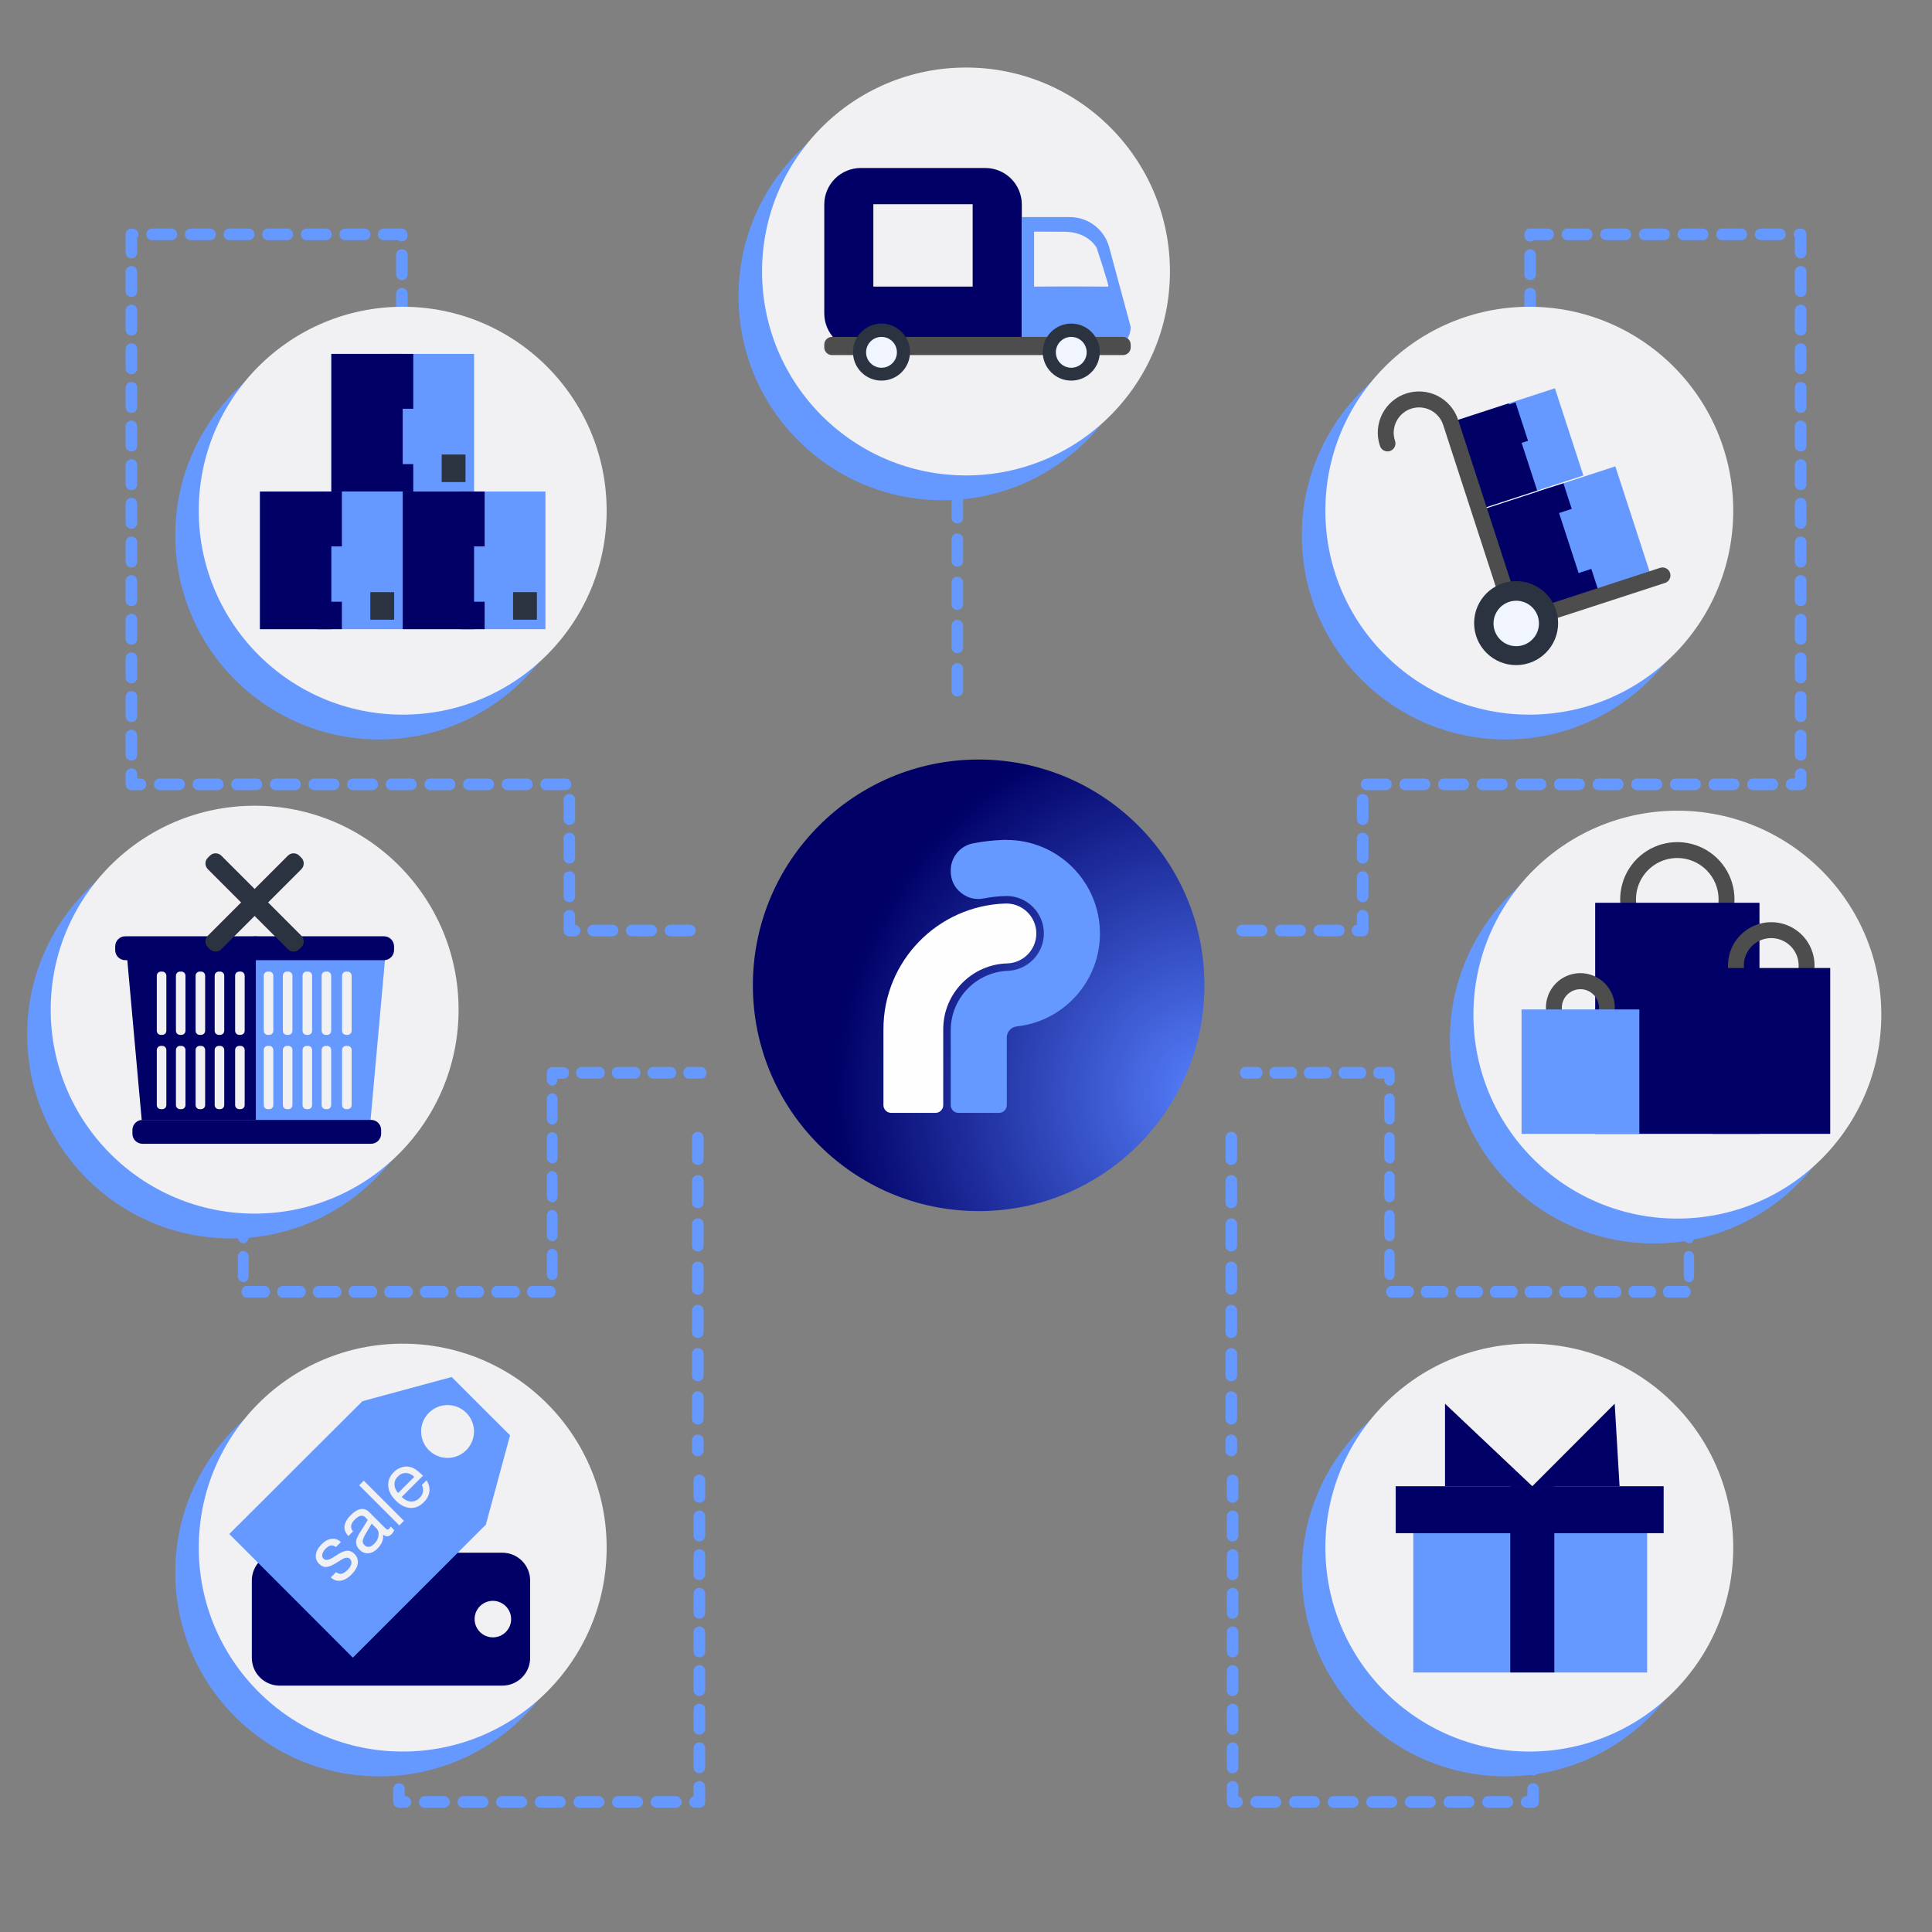<svg width="268" height="268" viewBox="0 0 268 268" fill="none" xmlns="http://www.w3.org/2000/svg">
<rect x="0" y="0" width="268" height="268" fill="#808080" stroke="none"/>
<path d="M233.8 180H231.4C231.209 180 231.026 179.915 230.891 179.763C230.756 179.611 230.68 179.405 230.68 179.191C230.68 178.976 230.756 178.77 230.891 178.619C231.026 178.467 231.209 178.382 231.4 178.382H233.8C233.991 178.382 234.174 178.467 234.309 178.619C234.444 178.77 234.52 178.976 234.52 179.191C234.52 179.405 234.444 179.611 234.309 179.763C234.174 179.915 233.991 180 233.8 180ZM229 180H226.6C226.409 180 226.226 179.915 226.091 179.763C225.956 179.611 225.88 179.405 225.88 179.191C225.88 178.976 225.956 178.77 226.091 178.619C226.226 178.467 226.409 178.382 226.6 178.382H229C229.191 178.382 229.374 178.467 229.509 178.619C229.644 178.77 229.72 178.976 229.72 179.191C229.72 179.405 229.644 179.611 229.509 179.763C229.374 179.915 229.191 180 229 180ZM224.201 180H221.801C221.61 180 221.427 179.915 221.292 179.763C221.157 179.611 221.081 179.405 221.081 179.191C221.081 178.976 221.157 178.77 221.292 178.619C221.427 178.467 221.61 178.382 221.801 178.382H224.201C224.392 178.382 224.575 178.467 224.71 178.619C224.845 178.77 224.921 178.976 224.921 179.191C224.921 179.405 224.845 179.611 224.71 179.763C224.575 179.915 224.392 180 224.201 180ZM219.401 180H217.001C216.81 180 216.627 179.915 216.492 179.763C216.357 179.611 216.281 179.405 216.281 179.191C216.281 178.976 216.357 178.77 216.492 178.619C216.627 178.467 216.81 178.382 217.001 178.382H219.401C219.592 178.382 219.775 178.467 219.91 178.619C220.045 178.77 220.121 178.976 220.121 179.191C220.121 179.405 220.045 179.611 219.91 179.763C219.775 179.915 219.592 180 219.401 180ZM214.601 180H212.202C212.011 180 211.828 179.915 211.692 179.763C211.557 179.611 211.482 179.405 211.482 179.191C211.482 178.976 211.557 178.77 211.692 178.619C211.828 178.467 212.011 178.382 212.202 178.382H214.601C214.792 178.382 214.975 178.467 215.11 178.619C215.245 178.77 215.321 178.976 215.321 179.191C215.321 179.405 215.245 179.611 215.11 179.763C214.975 179.915 214.792 180 214.601 180ZM209.802 180H207.402C207.211 180 207.028 179.915 206.893 179.763C206.758 179.611 206.682 179.405 206.682 179.191C206.682 178.976 206.758 178.77 206.893 178.619C207.028 178.467 207.211 178.382 207.402 178.382H209.802C209.993 178.382 210.176 178.467 210.311 178.619C210.446 178.77 210.522 178.976 210.522 179.191C210.522 179.405 210.446 179.611 210.311 179.763C210.176 179.915 209.993 180 209.802 180ZM205.002 180H202.602C202.411 180 202.228 179.915 202.093 179.763C201.958 179.611 201.882 179.405 201.882 179.191C201.882 178.976 201.958 178.77 202.093 178.619C202.228 178.467 202.411 178.382 202.602 178.382H205.002C205.193 178.382 205.376 178.467 205.511 178.619C205.646 178.77 205.722 178.976 205.722 179.191C205.722 179.405 205.646 179.611 205.511 179.763C205.376 179.915 205.193 180 205.002 180ZM200.203 180H197.803C197.612 180 197.429 179.915 197.294 179.763C197.159 179.611 197.083 179.405 197.083 179.191C197.083 178.976 197.159 178.77 197.294 178.619C197.429 178.467 197.612 178.382 197.803 178.382H200.203C200.393 178.382 200.577 178.467 200.712 178.619C200.847 178.77 200.922 178.976 200.922 179.191C200.922 179.405 200.847 179.611 200.712 179.763C200.577 179.915 200.393 180 200.203 180ZM195.403 180H193.003C192.812 180 192.629 179.915 192.494 179.763C192.359 179.611 192.283 179.405 192.283 179.191C192.283 178.976 192.359 178.77 192.494 178.619C192.629 178.467 192.812 178.382 193.003 178.382H195.403C195.594 178.382 195.777 178.467 195.912 178.619C196.047 178.77 196.123 178.976 196.123 179.191C196.123 179.405 196.047 179.611 195.912 179.763C195.777 179.915 195.594 180 195.403 180ZM234.28 177.842C234.089 177.842 233.906 177.757 233.771 177.605C233.636 177.453 233.56 177.248 233.56 177.033V174.336C233.56 174.121 233.636 173.915 233.771 173.764C233.906 173.612 234.089 173.527 234.28 173.527C234.471 173.527 234.654 173.612 234.789 173.764C234.924 173.915 235 174.121 235 174.336V177.033C235.002 177.139 234.986 177.245 234.952 177.344C234.919 177.444 234.868 177.534 234.803 177.612C234.737 177.689 234.659 177.751 234.573 177.794C234.487 177.837 234.394 177.861 234.299 177.864L234.28 177.842ZM192.744 177.551C192.553 177.551 192.37 177.466 192.235 177.314C192.1 177.162 192.024 176.956 192.024 176.742V174.045C192.024 173.83 192.1 173.624 192.235 173.472C192.37 173.321 192.553 173.235 192.744 173.235C192.935 173.235 193.118 173.321 193.253 173.472C193.388 173.624 193.464 173.83 193.464 174.045V176.742C193.466 176.848 193.45 176.954 193.416 177.053C193.383 177.152 193.332 177.243 193.267 177.32C193.202 177.397 193.124 177.459 193.037 177.503C192.951 177.546 192.858 177.57 192.763 177.572L192.744 177.551ZM234.28 172.448C234.089 172.448 233.906 172.362 233.771 172.211C233.636 172.059 233.56 171.853 233.56 171.639V168.941C233.56 168.727 233.636 168.521 233.771 168.369C233.906 168.217 234.089 168.132 234.28 168.132C234.471 168.132 234.654 168.217 234.789 168.369C234.924 168.521 235 168.727 235 168.941V171.639C235.002 171.745 234.986 171.851 234.952 171.95C234.919 172.049 234.868 172.14 234.803 172.217C234.737 172.294 234.659 172.356 234.573 172.4C234.487 172.443 234.394 172.467 234.299 172.469L234.28 172.448ZM192.744 172.156C192.553 172.156 192.37 172.071 192.235 171.919C192.1 171.768 192.024 171.562 192.024 171.347V168.65C192.024 168.435 192.1 168.23 192.235 168.078C192.37 167.926 192.553 167.841 192.744 167.841C192.935 167.841 193.118 167.926 193.253 168.078C193.388 168.23 193.464 168.435 193.464 168.65V171.347C193.466 171.454 193.45 171.559 193.416 171.659C193.383 171.758 193.332 171.849 193.267 171.926C193.202 172.003 193.124 172.065 193.037 172.108C192.951 172.152 192.858 172.175 192.763 172.178L192.744 172.156ZM192.744 166.762C192.553 166.762 192.37 166.677 192.235 166.525C192.1 166.373 192.024 166.167 192.024 165.953V163.256C192.024 163.041 192.1 162.835 192.235 162.683C192.37 162.532 192.553 162.446 192.744 162.446C192.935 162.446 193.118 162.532 193.253 162.683C193.388 162.835 193.464 163.041 193.464 163.256V165.953C193.466 166.059 193.45 166.165 193.416 166.264C193.383 166.363 193.332 166.454 193.267 166.531C193.202 166.609 193.124 166.671 193.037 166.714C192.951 166.757 192.858 166.781 192.763 166.784L192.744 166.762ZM192.744 161.368C192.553 161.368 192.37 161.282 192.235 161.131C192.1 160.979 192.024 160.773 192.024 160.558V157.861C192.024 157.647 192.1 157.441 192.235 157.289C192.37 157.137 192.553 157.052 192.744 157.052C192.935 157.052 193.118 157.137 193.253 157.289C193.388 157.441 193.464 157.647 193.464 157.861V160.558C193.466 160.665 193.45 160.77 193.416 160.87C193.383 160.969 193.332 161.06 193.267 161.137C193.202 161.214 193.124 161.276 193.037 161.319C192.951 161.363 192.858 161.386 192.763 161.389L192.744 161.368ZM192.744 155.973C192.553 155.973 192.37 155.888 192.235 155.736C192.1 155.584 192.024 155.378 192.024 155.164V152.467C192.024 152.252 192.1 152.046 192.235 151.894C192.37 151.743 192.553 151.657 192.744 151.657C192.935 151.657 193.118 151.743 193.253 151.894C193.388 152.046 193.464 152.252 193.464 152.467V155.164C193.466 155.27 193.45 155.376 193.416 155.475C193.383 155.574 193.332 155.665 193.267 155.742C193.202 155.82 193.124 155.882 193.037 155.925C192.951 155.968 192.858 155.992 192.763 155.995L192.744 155.973ZM192.744 150.579C192.553 150.579 192.37 150.493 192.235 150.342C192.1 150.19 192.024 149.984 192.024 149.769V149.618H191.198C191.008 149.618 190.824 149.533 190.689 149.381C190.554 149.23 190.479 149.024 190.479 148.809C190.479 148.595 190.554 148.389 190.689 148.237C190.824 148.085 191.008 148 191.198 148H192.744C192.935 148 193.118 148.085 193.253 148.237C193.388 148.389 193.464 148.595 193.464 148.809V149.769C193.466 149.876 193.45 149.981 193.416 150.081C193.383 150.18 193.332 150.271 193.267 150.348C193.202 150.425 193.124 150.487 193.037 150.53C192.951 150.574 192.858 150.597 192.763 150.6L192.744 150.579ZM188.799 149.618H186.399C186.208 149.618 186.025 149.533 185.89 149.381C185.755 149.23 185.679 149.024 185.679 148.809C185.679 148.595 185.755 148.389 185.89 148.237C186.025 148.085 186.208 148 186.399 148H188.799C188.99 148 189.173 148.085 189.308 148.237C189.443 148.389 189.519 148.595 189.519 148.809C189.519 149.024 189.443 149.23 189.308 149.381C189.173 149.533 188.99 149.618 188.799 149.618ZM183.999 149.618H181.599C181.408 149.618 181.225 149.533 181.09 149.381C180.955 149.23 180.879 149.024 180.879 148.809C180.879 148.595 180.955 148.389 181.09 148.237C181.225 148.085 181.408 148 181.599 148H183.999C184.19 148 184.373 148.085 184.508 148.237C184.643 148.389 184.719 148.595 184.719 148.809C184.719 149.024 184.643 149.23 184.508 149.381C184.373 149.533 184.19 149.618 183.999 149.618ZM179.199 149.618H176.8C176.609 149.618 176.426 149.533 176.291 149.381C176.156 149.23 176.08 149.024 176.08 148.809C176.08 148.595 176.156 148.389 176.291 148.237C176.426 148.085 176.609 148 176.8 148H179.199C179.39 148 179.573 148.085 179.709 148.237C179.844 148.389 179.919 148.595 179.919 148.809C179.919 149.024 179.844 149.23 179.709 149.381C179.573 149.533 179.39 149.618 179.199 149.618ZM174.4 149.618H172.72C172.529 149.618 172.346 149.533 172.211 149.381C172.076 149.23 172 149.024 172 148.809C172 148.595 172.076 148.389 172.211 148.237C172.346 148.085 172.529 148 172.72 148H174.4C174.591 148 174.774 148.085 174.909 148.237C175.044 148.389 175.12 148.595 175.12 148.809C175.12 149.024 175.044 149.23 174.909 149.381C174.774 149.533 174.591 149.618 174.4 149.618Z" fill="#6699FF"/>
<path d="M76.33 180H73.854C73.657 180 73.468 179.915 73.329 179.763C73.189 179.611 73.111 179.405 73.111 179.191C73.111 178.976 73.189 178.77 73.329 178.619C73.468 178.467 73.657 178.382 73.854 178.382H76.33C76.527 178.382 76.716 178.467 76.855 178.619C76.995 178.77 77.073 178.976 77.073 179.191C77.073 179.405 76.995 179.611 76.855 179.763C76.716 179.915 76.527 180 76.33 180ZM71.378 180H68.902C68.705 180 68.516 179.915 68.377 179.763C68.237 179.611 68.159 179.405 68.159 179.191C68.159 178.976 68.237 178.77 68.377 178.619C68.516 178.467 68.705 178.382 68.902 178.382H71.378C71.575 178.382 71.764 178.467 71.903 178.619C72.043 178.77 72.121 178.976 72.121 179.191C72.121 179.405 72.043 179.611 71.903 179.763C71.764 179.915 71.575 180 71.378 180ZM66.426 180H63.95C63.753 180 63.564 179.915 63.425 179.763C63.285 179.611 63.207 179.405 63.207 179.191C63.207 178.976 63.285 178.77 63.425 178.619C63.564 178.467 63.753 178.382 63.95 178.382H66.426C66.623 178.382 66.812 178.467 66.951 178.619C67.091 178.77 67.169 178.976 67.169 179.191C67.169 179.405 67.091 179.611 66.951 179.763C66.812 179.915 66.623 180 66.426 180ZM61.474 180H58.998C58.801 180 58.612 179.915 58.473 179.763C58.334 179.611 58.255 179.405 58.255 179.191C58.255 178.976 58.334 178.77 58.473 178.619C58.612 178.467 58.801 178.382 58.998 178.382H61.474C61.671 178.382 61.86 178.467 61.999 178.619C62.139 178.77 62.217 178.976 62.217 179.191C62.217 179.405 62.139 179.611 61.999 179.763C61.86 179.915 61.671 180 61.474 180ZM56.522 180H54.046C53.849 180 53.66 179.915 53.521 179.763C53.382 179.611 53.303 179.405 53.303 179.191C53.303 178.976 53.382 178.77 53.521 178.619C53.66 178.467 53.849 178.382 54.046 178.382H56.522C56.719 178.382 56.908 178.467 57.047 178.619C57.187 178.77 57.265 178.976 57.265 179.191C57.265 179.405 57.187 179.611 57.047 179.763C56.908 179.915 56.719 180 56.522 180ZM51.57 180H49.094C48.897 180 48.708 179.915 48.569 179.763C48.429 179.611 48.351 179.405 48.351 179.191C48.351 178.976 48.429 178.77 48.569 178.619C48.708 178.467 48.897 178.382 49.094 178.382H51.57C51.767 178.382 51.956 178.467 52.095 178.619C52.235 178.77 52.313 178.976 52.313 179.191C52.313 179.405 52.235 179.611 52.095 179.763C51.956 179.915 51.767 180 51.57 180ZM46.618 180H44.142C43.945 180 43.756 179.915 43.617 179.763C43.477 179.611 43.399 179.405 43.399 179.191C43.399 178.976 43.477 178.77 43.617 178.619C43.756 178.467 43.945 178.382 44.142 178.382H46.618C46.815 178.382 47.004 178.467 47.143 178.619C47.283 178.77 47.361 178.976 47.361 179.191C47.361 179.405 47.283 179.611 47.143 179.763C47.004 179.915 46.815 180 46.618 180ZM41.666 180H39.19C38.993 180 38.804 179.915 38.665 179.763C38.526 179.611 38.447 179.405 38.447 179.191C38.447 178.976 38.526 178.77 38.665 178.619C38.804 178.467 38.993 178.382 39.19 178.382H41.666C41.863 178.382 42.052 178.467 42.191 178.619C42.331 178.77 42.409 178.976 42.409 179.191C42.409 179.405 42.331 179.611 42.191 179.763C42.052 179.915 41.863 180 41.666 180ZM36.714 180H34.238C34.041 180 33.852 179.915 33.713 179.763C33.574 179.611 33.495 179.405 33.495 179.191C33.495 178.976 33.574 178.77 33.713 178.619C33.852 178.467 34.041 178.382 34.238 178.382H36.714C36.911 178.382 37.1 178.467 37.239 178.619C37.379 178.77 37.457 178.976 37.457 179.191C37.457 179.405 37.379 179.611 37.239 179.763C37.1 179.915 36.911 180 36.714 180ZM33.743 177.842C33.546 177.842 33.357 177.757 33.218 177.605C33.078 177.453 33 177.248 33 177.033V174.336C33 174.121 33.078 173.915 33.218 173.764C33.357 173.612 33.546 173.527 33.743 173.527C33.94 173.527 34.129 173.612 34.268 173.764C34.407 173.915 34.486 174.121 34.486 174.336V177.033C34.488 177.143 34.471 177.252 34.433 177.354C34.396 177.457 34.34 177.549 34.268 177.627C34.197 177.705 34.112 177.766 34.018 177.807C33.924 177.847 33.824 177.867 33.723 177.864L33.743 177.842ZM76.597 177.551C76.4 177.551 76.212 177.466 76.072 177.314C75.933 177.162 75.855 176.956 75.855 176.742V174.045C75.855 173.83 75.933 173.624 76.072 173.472C76.212 173.321 76.4 173.235 76.597 173.235C76.794 173.235 76.983 173.321 77.123 173.472C77.262 173.624 77.34 173.83 77.34 174.045V176.742C77.343 176.852 77.325 176.961 77.288 177.063C77.25 177.165 77.194 177.258 77.123 177.336C77.052 177.414 76.966 177.475 76.873 177.515C76.779 177.556 76.678 177.575 76.578 177.572L76.597 177.551ZM33.743 172.448C33.546 172.448 33.357 172.362 33.218 172.211C33.078 172.059 33 171.853 33 171.639V168.941C33 168.727 33.078 168.521 33.218 168.369C33.357 168.217 33.546 168.132 33.743 168.132C33.94 168.132 34.129 168.217 34.268 168.369C34.407 168.521 34.486 168.727 34.486 168.941V171.639C34.488 171.748 34.471 171.858 34.433 171.96C34.396 172.062 34.34 172.155 34.268 172.233C34.197 172.31 34.112 172.371 34.018 172.412C33.924 172.453 33.824 172.472 33.723 172.469L33.743 172.448ZM76.597 172.156C76.4 172.156 76.212 172.071 76.072 171.919C75.933 171.768 75.855 171.562 75.855 171.347V168.65C75.855 168.435 75.933 168.23 76.072 168.078C76.212 167.926 76.4 167.841 76.597 167.841C76.794 167.841 76.983 167.926 77.123 168.078C77.262 168.23 77.34 168.435 77.34 168.65V171.347C77.343 171.457 77.325 171.567 77.288 171.669C77.25 171.771 77.194 171.864 77.123 171.941C77.052 172.019 76.966 172.08 76.873 172.121C76.779 172.162 76.678 172.181 76.578 172.178L76.597 172.156ZM76.597 166.762C76.4 166.762 76.212 166.677 76.072 166.525C75.933 166.373 75.855 166.167 75.855 165.953V163.256C75.855 163.041 75.933 162.835 76.072 162.683C76.212 162.532 76.4 162.446 76.597 162.446C76.794 162.446 76.983 162.532 77.123 162.683C77.262 162.835 77.34 163.041 77.34 163.256V165.953C77.343 166.063 77.325 166.172 77.288 166.274C77.25 166.376 77.194 166.469 77.123 166.547C77.052 166.625 76.966 166.686 76.873 166.726C76.779 166.767 76.678 166.787 76.578 166.784L76.597 166.762ZM76.597 161.368C76.4 161.368 76.212 161.282 76.072 161.131C75.933 160.979 75.855 160.773 75.855 160.558V157.861C75.855 157.647 75.933 157.441 76.072 157.289C76.212 157.137 76.4 157.052 76.597 157.052C76.794 157.052 76.983 157.137 77.123 157.289C77.262 157.441 77.34 157.647 77.34 157.861V160.558C77.343 160.668 77.325 160.778 77.288 160.88C77.25 160.982 77.194 161.075 77.123 161.152C77.052 161.23 76.966 161.291 76.873 161.332C76.779 161.373 76.678 161.392 76.578 161.389L76.597 161.368ZM76.597 155.973C76.4 155.973 76.212 155.888 76.072 155.736C75.933 155.584 75.855 155.378 75.855 155.164V152.467C75.855 152.252 75.933 152.046 76.072 151.894C76.212 151.743 76.4 151.657 76.597 151.657C76.794 151.657 76.983 151.743 77.123 151.894C77.262 152.046 77.34 152.252 77.34 152.467V155.164C77.343 155.274 77.325 155.383 77.288 155.485C77.25 155.587 77.194 155.68 77.123 155.758C77.052 155.836 76.966 155.897 76.873 155.937C76.779 155.978 76.678 155.998 76.578 155.995L76.597 155.973ZM76.597 150.579C76.4 150.579 76.212 150.493 76.072 150.342C75.933 150.19 75.855 149.984 75.855 149.769V148.831C75.855 148.616 75.933 148.41 76.072 148.259C76.212 148.107 76.4 148.022 76.597 148.022H78.192C78.389 148.022 78.578 148.107 78.717 148.259C78.856 148.41 78.935 148.616 78.935 148.831C78.935 149.045 78.856 149.251 78.717 149.403C78.578 149.555 78.389 149.64 78.192 149.64H77.32V149.791C77.32 149.897 77.301 150.002 77.264 150.101C77.227 150.199 77.172 150.288 77.103 150.363C77.034 150.438 76.952 150.498 76.862 150.539C76.772 150.579 76.675 150.6 76.578 150.6L76.597 150.579ZM97.257 149.618H95.524C95.327 149.618 95.138 149.533 94.999 149.381C94.859 149.23 94.781 149.024 94.781 148.809C94.781 148.595 94.859 148.389 94.999 148.237C95.138 148.085 95.327 148 95.524 148H97.257C97.454 148 97.643 148.085 97.782 148.237C97.922 148.389 98 148.595 98 148.809C98 149.024 97.922 149.23 97.782 149.381C97.643 149.533 97.454 149.618 97.257 149.618ZM93.048 149.618H90.572C90.375 149.618 90.186 149.533 90.047 149.381C89.907 149.23 89.829 149.024 89.829 148.809C89.829 148.595 89.907 148.389 90.047 148.237C90.186 148.085 90.375 148 90.572 148H93.048C93.245 148 93.434 148.085 93.573 148.237C93.713 148.389 93.791 148.595 93.791 148.809C93.791 149.024 93.713 149.23 93.573 149.381C93.434 149.533 93.245 149.618 93.048 149.618ZM88.096 149.618H85.62C85.423 149.618 85.234 149.533 85.095 149.381C84.955 149.23 84.877 149.024 84.877 148.809C84.877 148.595 84.955 148.389 85.095 148.237C85.234 148.085 85.423 148 85.62 148H88.096C88.293 148 88.482 148.085 88.621 148.237C88.76 148.389 88.839 148.595 88.839 148.809C88.839 149.024 88.76 149.23 88.621 149.381C88.482 149.533 88.293 149.618 88.096 149.618ZM83.144 149.618H80.668C80.471 149.618 80.282 149.533 80.143 149.381C80.003 149.23 79.925 149.024 79.925 148.809C79.925 148.595 80.003 148.389 80.143 148.237C80.282 148.085 80.471 148 80.668 148H83.144C83.341 148 83.53 148.085 83.669 148.237C83.808 148.389 83.887 148.595 83.887 148.809C83.887 149.024 83.808 149.23 83.669 149.381C83.53 149.533 83.341 149.618 83.144 149.618Z" fill="#6699FF"/>
<path d="M212.664 250.762H211.769C211.556 250.762 211.351 250.678 211.2 250.527C211.05 250.376 210.965 250.171 210.965 249.958C210.965 249.745 211.05 249.54 211.2 249.39C211.351 249.239 211.556 249.154 211.769 249.154H211.86V248.168C211.86 247.955 211.945 247.75 212.096 247.599C212.246 247.449 212.451 247.364 212.664 247.364C212.877 247.364 213.082 247.449 213.233 247.599C213.383 247.75 213.468 247.955 213.468 248.168V249.958C213.468 250.171 213.383 250.376 213.233 250.527C213.082 250.678 212.877 250.762 212.664 250.762ZM209.089 250.762H206.409C206.196 250.762 205.991 250.678 205.84 250.527C205.69 250.376 205.605 250.171 205.605 249.958C205.605 249.745 205.69 249.54 205.84 249.39C205.991 249.239 206.196 249.154 206.409 249.154H209.089C209.302 249.154 209.507 249.239 209.657 249.39C209.808 249.54 209.893 249.745 209.893 249.958C209.893 250.171 209.808 250.376 209.657 250.527C209.507 250.678 209.302 250.762 209.089 250.762ZM203.729 250.762H201.049C200.836 250.762 200.631 250.678 200.48 250.527C200.33 250.376 200.245 250.171 200.245 249.958C200.245 249.745 200.33 249.54 200.48 249.39C200.631 249.239 200.836 249.154 201.049 249.154H203.729C203.942 249.154 204.147 249.239 204.297 249.39C204.448 249.54 204.533 249.745 204.533 249.958C204.533 250.171 204.448 250.376 204.297 250.527C204.147 250.678 203.942 250.762 203.729 250.762ZM198.369 250.762H195.689C195.476 250.762 195.271 250.678 195.12 250.527C194.97 250.376 194.885 250.171 194.885 249.958C194.885 249.745 194.97 249.54 195.12 249.39C195.271 249.239 195.476 249.154 195.689 249.154H198.369C198.582 249.154 198.787 249.239 198.937 249.39C199.088 249.54 199.173 249.745 199.173 249.958C199.173 250.171 199.088 250.376 198.937 250.527C198.787 250.678 198.582 250.762 198.369 250.762ZM193.009 250.762H190.329C190.116 250.762 189.911 250.678 189.76 250.527C189.61 250.376 189.525 250.171 189.525 249.958C189.525 249.745 189.61 249.54 189.76 249.39C189.911 249.239 190.116 249.154 190.329 249.154H193.009C193.222 249.154 193.427 249.239 193.577 249.39C193.728 249.54 193.813 249.745 193.813 249.958C193.813 250.171 193.728 250.376 193.577 250.527C193.427 250.678 193.222 250.762 193.009 250.762ZM187.649 250.762H184.969C184.756 250.762 184.551 250.678 184.4 250.527C184.25 250.376 184.165 250.171 184.165 249.958C184.165 249.745 184.25 249.54 184.4 249.39C184.551 249.239 184.756 249.154 184.969 249.154H187.649C187.862 249.154 188.067 249.239 188.217 249.39C188.368 249.54 188.453 249.745 188.453 249.958C188.453 250.171 188.368 250.376 188.217 250.527C188.067 250.678 187.862 250.762 187.649 250.762ZM182.289 250.762H179.609C179.396 250.762 179.191 250.678 179.04 250.527C178.89 250.376 178.805 250.171 178.805 249.958C178.805 249.745 178.89 249.54 179.04 249.39C179.191 249.239 179.396 249.154 179.609 249.154H182.289C182.502 249.154 182.707 249.239 182.857 249.39C183.008 249.54 183.093 249.745 183.093 249.958C183.093 250.171 183.008 250.376 182.857 250.527C182.707 250.678 182.502 250.762 182.289 250.762ZM176.929 250.762H174.249C174.036 250.762 173.831 250.678 173.68 250.527C173.53 250.376 173.445 250.171 173.445 249.958C173.445 249.745 173.53 249.54 173.68 249.39C173.831 249.239 174.036 249.154 174.249 249.154H176.929C177.142 249.154 177.347 249.239 177.497 249.39C177.648 249.54 177.733 249.745 177.733 249.958C177.733 250.171 177.648 250.376 177.497 250.527C177.347 250.678 177.142 250.762 176.929 250.762ZM171.569 250.762H170.985C170.771 250.762 170.567 250.678 170.416 250.527C170.265 250.376 170.181 250.171 170.181 249.958V247.862C170.181 247.649 170.265 247.445 170.416 247.294C170.567 247.143 170.771 247.058 170.985 247.058C171.198 247.058 171.402 247.143 171.553 247.294C171.704 247.445 171.789 247.649 171.789 247.862V249.181C171.979 249.231 172.144 249.349 172.253 249.513C172.362 249.677 172.407 249.874 172.38 250.069C172.353 250.264 172.255 250.442 172.106 250.569C171.956 250.697 171.765 250.766 171.569 250.762ZM212.664 246.292C212.451 246.292 212.246 246.207 212.096 246.056C211.945 245.906 211.86 245.701 211.86 245.488V242.808C211.86 242.595 211.945 242.39 212.096 242.239C212.246 242.089 212.451 242.004 212.664 242.004C212.877 242.004 213.082 242.089 213.233 242.239C213.383 242.39 213.468 242.595 213.468 242.808V245.488C213.468 245.701 213.383 245.906 213.233 246.056C213.082 246.207 212.877 246.292 212.664 246.292ZM170.985 245.986C170.771 245.986 170.567 245.902 170.416 245.751C170.265 245.6 170.181 245.396 170.181 245.182V242.502C170.181 242.289 170.265 242.085 170.416 241.934C170.567 241.783 170.771 241.698 170.985 241.698C171.198 241.698 171.402 241.783 171.553 241.934C171.704 242.085 171.789 242.289 171.789 242.502V245.182C171.789 245.396 171.704 245.6 171.553 245.751C171.402 245.902 171.198 245.986 170.985 245.986ZM212.664 240.932C212.451 240.932 212.246 240.847 212.096 240.696C211.945 240.546 211.86 240.341 211.86 240.128V237.448C211.86 237.235 211.945 237.03 212.096 236.879C212.246 236.729 212.451 236.644 212.664 236.644C212.877 236.644 213.082 236.729 213.233 236.879C213.383 237.03 213.468 237.235 213.468 237.448V240.128C213.468 240.341 213.383 240.546 213.233 240.696C213.082 240.847 212.877 240.932 212.664 240.932ZM170.985 240.626C170.771 240.626 170.567 240.542 170.416 240.391C170.265 240.24 170.181 240.036 170.181 239.822V237.142C170.181 236.929 170.265 236.725 170.416 236.574C170.567 236.423 170.771 236.338 170.985 236.338C171.198 236.338 171.402 236.423 171.553 236.574C171.704 236.725 171.789 236.929 171.789 237.142V239.822C171.789 240.036 171.704 240.24 171.553 240.391C171.402 240.542 171.198 240.626 170.985 240.626ZM170.985 235.266C170.771 235.266 170.567 235.182 170.416 235.031C170.265 234.88 170.181 234.676 170.181 234.462V231.782C170.181 231.569 170.265 231.365 170.416 231.214C170.567 231.063 170.771 230.978 170.985 230.978C171.198 230.978 171.402 231.063 171.553 231.214C171.704 231.365 171.789 231.569 171.789 231.782V234.462C171.789 234.676 171.704 234.88 171.553 235.031C171.402 235.182 171.198 235.266 170.985 235.266ZM170.985 229.906C170.771 229.906 170.567 229.822 170.416 229.671C170.265 229.52 170.181 229.316 170.181 229.102V226.422C170.181 226.209 170.265 226.005 170.416 225.854C170.567 225.703 170.771 225.618 170.985 225.618C171.198 225.618 171.402 225.703 171.553 225.854C171.704 226.005 171.789 226.209 171.789 226.422V229.102C171.789 229.316 171.704 229.52 171.553 229.671C171.402 229.822 171.198 229.906 170.985 229.906ZM170.985 224.546C170.771 224.546 170.567 224.462 170.416 224.311C170.265 224.16 170.181 223.956 170.181 223.742V221.062C170.181 220.849 170.265 220.645 170.416 220.494C170.567 220.343 170.771 220.258 170.985 220.258C171.198 220.258 171.402 220.343 171.553 220.494C171.704 220.645 171.789 220.849 171.789 221.062V223.742C171.789 223.956 171.704 224.16 171.553 224.311C171.402 224.462 171.198 224.546 170.985 224.546ZM170.985 219.186C170.771 219.186 170.567 219.102 170.416 218.951C170.265 218.8 170.181 218.596 170.181 218.382V215.702C170.181 215.489 170.265 215.285 170.416 215.134C170.567 214.983 170.771 214.898 170.985 214.898C171.198 214.898 171.402 214.983 171.553 215.134C171.704 215.285 171.789 215.489 171.789 215.702V218.382C171.789 218.596 171.704 218.8 171.553 218.951C171.402 219.102 171.198 219.186 170.985 219.186ZM170.985 213.826C170.771 213.826 170.567 213.742 170.416 213.591C170.265 213.44 170.181 213.236 170.181 213.022V210.342C170.181 210.129 170.265 209.925 170.416 209.774C170.567 209.623 170.771 209.538 170.985 209.538C171.198 209.538 171.402 209.623 171.553 209.774C171.704 209.925 171.789 210.129 171.789 210.342V213.022C171.789 213.236 171.704 213.44 171.553 213.591C171.402 213.742 171.198 213.826 170.985 213.826ZM170.985 208.466C170.771 208.466 170.567 208.382 170.416 208.231C170.265 208.08 170.181 207.876 170.181 207.662V205.358C170.181 205.144 170.265 204.94 170.416 204.789C170.567 204.638 170.771 204.554 170.985 204.554C171.198 204.554 171.402 204.638 171.553 204.789C171.704 204.94 171.789 205.144 171.789 205.358V207.662C171.789 207.876 171.704 208.08 171.553 208.231C171.402 208.382 171.198 208.466 170.985 208.466Z" fill="#6699FF"/>
<path d="M97.017 250.762H96.432C96.236 250.766 96.045 250.697 95.895 250.569C95.746 250.442 95.649 250.264 95.622 250.069C95.594 249.874 95.64 249.677 95.749 249.513C95.858 249.349 96.022 249.231 96.213 249.181V247.862C96.213 247.649 96.297 247.445 96.448 247.294C96.599 247.143 96.803 247.058 97.017 247.058C97.23 247.058 97.434 247.143 97.585 247.294C97.736 247.445 97.821 247.649 97.821 247.862V249.958C97.821 250.171 97.736 250.376 97.585 250.527C97.434 250.678 97.23 250.762 97.017 250.762ZM93.752 250.762H91.072C90.859 250.762 90.655 250.678 90.504 250.527C90.353 250.376 90.268 250.171 90.268 249.958C90.268 249.745 90.353 249.54 90.504 249.39C90.655 249.239 90.859 249.154 91.072 249.154H93.752C93.966 249.154 94.17 249.239 94.321 249.39C94.472 249.54 94.556 249.745 94.556 249.958C94.556 250.171 94.472 250.376 94.321 250.527C94.17 250.678 93.966 250.762 93.752 250.762ZM88.392 250.762H85.712C85.499 250.762 85.295 250.678 85.144 250.527C84.993 250.376 84.908 250.171 84.908 249.958C84.908 249.745 84.993 249.54 85.144 249.39C85.295 249.239 85.499 249.154 85.712 249.154H88.392C88.606 249.154 88.81 249.239 88.961 249.39C89.112 249.54 89.196 249.745 89.196 249.958C89.196 250.171 89.112 250.376 88.961 250.527C88.81 250.678 88.606 250.762 88.392 250.762ZM83.032 250.762H80.352C80.139 250.762 79.935 250.678 79.784 250.527C79.633 250.376 79.548 250.171 79.548 249.958C79.548 249.745 79.633 249.54 79.784 249.39C79.935 249.239 80.139 249.154 80.352 249.154H83.032C83.246 249.154 83.45 249.239 83.601 249.39C83.752 249.54 83.836 249.745 83.836 249.958C83.836 250.171 83.752 250.376 83.601 250.527C83.45 250.678 83.246 250.762 83.032 250.762ZM77.672 250.762H74.992C74.779 250.762 74.575 250.678 74.424 250.527C74.273 250.376 74.188 250.171 74.188 249.958C74.188 249.745 74.273 249.54 74.424 249.39C74.575 249.239 74.779 249.154 74.992 249.154H77.672C77.886 249.154 78.09 249.239 78.241 249.39C78.392 249.54 78.476 249.745 78.476 249.958C78.476 250.171 78.392 250.376 78.241 250.527C78.09 250.678 77.886 250.762 77.672 250.762ZM72.312 250.762H69.632C69.419 250.762 69.215 250.678 69.064 250.527C68.913 250.376 68.828 250.171 68.828 249.958C68.828 249.745 68.913 249.54 69.064 249.39C69.215 249.239 69.419 249.154 69.632 249.154H72.312C72.526 249.154 72.73 249.239 72.881 249.39C73.032 249.54 73.116 249.745 73.116 249.958C73.116 250.171 73.032 250.376 72.881 250.527C72.73 250.678 72.526 250.762 72.312 250.762ZM66.952 250.762H64.272C64.059 250.762 63.855 250.678 63.704 250.527C63.553 250.376 63.468 250.171 63.468 249.958C63.468 249.745 63.553 249.54 63.704 249.39C63.855 249.239 64.059 249.154 64.272 249.154H66.952C67.166 249.154 67.37 249.239 67.521 249.39C67.672 249.54 67.756 249.745 67.756 249.958C67.756 250.171 67.672 250.376 67.521 250.527C67.37 250.678 67.166 250.762 66.952 250.762ZM61.592 250.762H58.912C58.699 250.762 58.495 250.678 58.344 250.527C58.193 250.376 58.108 250.171 58.108 249.958C58.108 249.745 58.193 249.54 58.344 249.39C58.495 249.239 58.699 249.154 58.912 249.154H61.592C61.806 249.154 62.01 249.239 62.161 249.39C62.312 249.54 62.396 249.745 62.396 249.958C62.396 250.171 62.312 250.376 62.161 250.527C62.01 250.678 61.806 250.762 61.592 250.762ZM56.232 250.762H55.337C55.124 250.762 54.919 250.678 54.769 250.527C54.618 250.376 54.533 250.171 54.533 249.958V248.168C54.533 247.955 54.618 247.75 54.769 247.599C54.919 247.449 55.124 247.364 55.337 247.364C55.55 247.364 55.755 247.449 55.906 247.599C56.056 247.75 56.141 247.955 56.141 248.168V249.154H56.232C56.446 249.154 56.65 249.239 56.801 249.39C56.952 249.54 57.036 249.745 57.036 249.958C57.036 250.171 56.952 250.376 56.801 250.527C56.65 250.678 56.446 250.762 56.232 250.762ZM55.337 246.292C55.124 246.292 54.919 246.207 54.769 246.056C54.618 245.906 54.533 245.701 54.533 245.488V242.808C54.533 242.595 54.618 242.39 54.769 242.239C54.919 242.089 55.124 242.004 55.337 242.004C55.55 242.004 55.755 242.089 55.906 242.239C56.056 242.39 56.141 242.595 56.141 242.808V245.488C56.141 245.701 56.056 245.906 55.906 246.056C55.755 246.207 55.55 246.292 55.337 246.292ZM97.017 245.986C96.803 245.986 96.599 245.902 96.448 245.751C96.297 245.6 96.213 245.396 96.213 245.182V242.502C96.213 242.289 96.297 242.085 96.448 241.934C96.599 241.783 96.803 241.698 97.017 241.698C97.23 241.698 97.434 241.783 97.585 241.934C97.736 242.085 97.821 242.289 97.821 242.502V245.182C97.821 245.396 97.736 245.6 97.585 245.751C97.434 245.902 97.23 245.986 97.017 245.986ZM55.337 240.932C55.124 240.932 54.919 240.847 54.769 240.696C54.618 240.546 54.533 240.341 54.533 240.128V237.448C54.533 237.235 54.618 237.03 54.769 236.879C54.919 236.729 55.124 236.644 55.337 236.644C55.55 236.644 55.755 236.729 55.906 236.879C56.056 237.03 56.141 237.235 56.141 237.448V240.128C56.141 240.341 56.056 240.546 55.906 240.696C55.755 240.847 55.55 240.932 55.337 240.932ZM97.017 240.626C96.803 240.626 96.599 240.542 96.448 240.391C96.297 240.24 96.213 240.036 96.213 239.822V237.142C96.213 236.929 96.297 236.725 96.448 236.574C96.599 236.423 96.803 236.338 97.017 236.338C97.23 236.338 97.434 236.423 97.585 236.574C97.736 236.725 97.821 236.929 97.821 237.142V239.822C97.821 240.036 97.736 240.24 97.585 240.391C97.434 240.542 97.23 240.626 97.017 240.626ZM97.017 235.266C96.803 235.266 96.599 235.182 96.448 235.031C96.297 234.88 96.213 234.676 96.213 234.462V231.782C96.213 231.569 96.297 231.365 96.448 231.214C96.599 231.063 96.803 230.978 97.017 230.978C97.23 230.978 97.434 231.063 97.585 231.214C97.736 231.365 97.821 231.569 97.821 231.782V234.462C97.821 234.676 97.736 234.88 97.585 235.031C97.434 235.182 97.23 235.266 97.017 235.266ZM97.017 229.906C96.803 229.906 96.599 229.822 96.448 229.671C96.297 229.52 96.213 229.316 96.213 229.102V226.422C96.213 226.209 96.297 226.005 96.448 225.854C96.599 225.703 96.803 225.618 97.017 225.618C97.23 225.618 97.434 225.703 97.585 225.854C97.736 226.005 97.821 226.209 97.821 226.422V229.102C97.821 229.316 97.736 229.52 97.585 229.671C97.434 229.822 97.23 229.906 97.017 229.906ZM97.017 224.546C96.803 224.546 96.599 224.462 96.448 224.311C96.297 224.16 96.213 223.956 96.213 223.742V221.062C96.213 220.849 96.297 220.645 96.448 220.494C96.599 220.343 96.803 220.258 97.017 220.258C97.23 220.258 97.434 220.343 97.585 220.494C97.736 220.645 97.821 220.849 97.821 221.062V223.742C97.821 223.956 97.736 224.16 97.585 224.311C97.434 224.462 97.23 224.546 97.017 224.546ZM97.017 219.186C96.803 219.186 96.599 219.102 96.448 218.951C96.297 218.8 96.213 218.596 96.213 218.382V215.702C96.213 215.489 96.297 215.285 96.448 215.134C96.599 214.983 96.803 214.898 97.017 214.898C97.23 214.898 97.434 214.983 97.585 215.134C97.736 215.285 97.821 215.489 97.821 215.702V218.382C97.821 218.596 97.736 218.8 97.585 218.951C97.434 219.102 97.23 219.186 97.017 219.186ZM97.017 213.826C96.803 213.826 96.599 213.742 96.448 213.591C96.297 213.44 96.213 213.236 96.213 213.022V210.342C96.213 210.129 96.297 209.925 96.448 209.774C96.599 209.623 96.803 209.538 97.017 209.538C97.23 209.538 97.434 209.623 97.585 209.774C97.736 209.925 97.821 210.129 97.821 210.342V213.022C97.821 213.236 97.736 213.44 97.585 213.591C97.434 213.742 97.23 213.826 97.017 213.826ZM97.017 208.466C96.803 208.466 96.599 208.382 96.448 208.231C96.297 208.08 96.213 207.876 96.213 207.662V205.358C96.213 205.144 96.297 204.94 96.448 204.789C96.599 204.638 96.803 204.554 97.017 204.554C97.23 204.554 97.434 204.638 97.585 204.789C97.736 204.94 97.821 205.144 97.821 205.358V207.662C97.821 207.876 97.736 208.08 97.585 208.231C97.434 208.382 97.23 208.466 97.017 208.466Z" fill="#6699FF"/>
<path d="M95.688 129.878H93.008C92.794 129.878 92.59 129.793 92.439 129.643C92.288 129.492 92.204 129.287 92.204 129.074C92.204 128.861 92.288 128.656 92.439 128.506C92.59 128.355 92.794 128.27 93.008 128.27H95.688C95.901 128.27 96.105 128.355 96.256 128.506C96.407 128.656 96.492 128.861 96.492 129.074C96.492 129.287 96.407 129.492 96.256 129.643C96.105 129.793 95.901 129.878 95.688 129.878ZM90.328 129.878H87.648C87.434 129.878 87.23 129.793 87.079 129.643C86.928 129.492 86.844 129.287 86.844 129.074C86.844 128.861 86.928 128.656 87.079 128.506C87.23 128.355 87.434 128.27 87.648 128.27H90.328C90.541 128.27 90.745 128.355 90.896 128.506C91.047 128.656 91.132 128.861 91.132 129.074C91.132 129.287 91.047 129.492 90.896 129.643C90.745 129.793 90.541 129.878 90.328 129.878ZM84.968 129.878H82.288C82.074 129.878 81.87 129.793 81.719 129.643C81.568 129.492 81.484 129.287 81.484 129.074C81.484 128.861 81.568 128.656 81.719 128.506C81.87 128.355 82.074 128.27 82.288 128.27H84.968C85.181 128.27 85.385 128.355 85.536 128.506C85.687 128.656 85.772 128.861 85.772 129.074C85.772 129.287 85.687 129.492 85.536 129.643C85.385 129.793 85.181 129.878 84.968 129.878ZM79.608 129.878H78.975C78.762 129.878 78.557 129.793 78.407 129.643C78.256 129.492 78.171 129.287 78.171 129.074V127.032C78.171 126.819 78.256 126.614 78.407 126.463C78.557 126.313 78.762 126.228 78.975 126.228C79.188 126.228 79.393 126.313 79.544 126.463C79.694 126.614 79.779 126.819 79.779 127.032V128.292C79.992 128.314 80.188 128.421 80.323 128.588C80.457 128.755 80.52 128.968 80.497 129.181C80.475 129.395 80.368 129.59 80.201 129.725C80.034 129.859 79.821 129.922 79.608 129.9V129.878ZM78.975 125.151C78.762 125.151 78.557 125.066 78.407 124.915C78.256 124.764 78.171 124.56 78.171 124.347V121.667C78.171 121.453 78.256 121.249 78.407 121.098C78.557 120.947 78.762 120.863 78.975 120.863C79.188 120.863 79.393 120.947 79.544 121.098C79.694 121.249 79.779 121.453 79.779 121.667V124.347C79.779 124.56 79.694 124.764 79.544 124.915C79.393 125.066 79.188 125.151 78.975 125.151ZM78.975 119.791C78.762 119.791 78.557 119.706 78.407 119.555C78.256 119.404 78.171 119.2 78.171 118.987V116.307C78.171 116.093 78.256 115.889 78.407 115.738C78.557 115.587 78.762 115.503 78.975 115.503C79.188 115.503 79.393 115.587 79.544 115.738C79.694 115.889 79.779 116.093 79.779 116.307V118.987C79.779 119.2 79.694 119.404 79.544 119.555C79.393 119.706 79.188 119.791 78.975 119.791ZM78.975 114.431C78.762 114.431 78.557 114.346 78.407 114.195C78.256 114.044 78.171 113.84 78.171 113.627V110.947C78.171 110.733 78.256 110.529 78.407 110.378C78.557 110.227 78.762 110.143 78.975 110.143C79.188 110.143 79.393 110.227 79.544 110.378C79.694 110.529 79.779 110.733 79.779 110.947V113.627C79.779 113.84 79.694 114.044 79.544 114.195C79.393 114.346 79.188 114.431 78.975 114.431ZM78.439 109.607H75.759C75.546 109.607 75.341 109.522 75.191 109.371C75.04 109.22 74.955 109.016 74.955 108.803C74.955 108.589 75.04 108.385 75.191 108.234C75.341 108.083 75.546 107.999 75.759 107.999H78.439C78.652 107.999 78.857 108.083 79.008 108.234C79.158 108.385 79.243 108.589 79.243 108.803C79.243 109.016 79.158 109.22 79.008 109.371C78.857 109.522 78.652 109.607 78.439 109.607ZM73.079 109.607H70.399C70.186 109.607 69.981 109.522 69.831 109.371C69.68 109.22 69.595 109.016 69.595 108.803C69.595 108.589 69.68 108.385 69.831 108.234C69.981 108.083 70.186 107.999 70.399 107.999H73.079C73.292 107.999 73.497 108.083 73.648 108.234C73.798 108.385 73.883 108.589 73.883 108.803C73.883 109.016 73.798 109.22 73.648 109.371C73.497 109.522 73.292 109.607 73.079 109.607ZM67.719 109.607H65.039C64.826 109.607 64.621 109.522 64.471 109.371C64.32 109.22 64.235 109.016 64.235 108.803C64.235 108.589 64.32 108.385 64.471 108.234C64.621 108.083 64.826 107.999 65.039 107.999H67.719C67.932 107.999 68.137 108.083 68.288 108.234C68.438 108.385 68.523 108.589 68.523 108.803C68.523 109.016 68.438 109.22 68.288 109.371C68.137 109.522 67.932 109.607 67.719 109.607ZM62.359 109.607H59.679C59.466 109.607 59.261 109.522 59.111 109.371C58.96 109.22 58.875 109.016 58.875 108.803C58.875 108.589 58.96 108.385 59.111 108.234C59.261 108.083 59.466 107.999 59.679 107.999H62.359C62.572 107.999 62.777 108.083 62.928 108.234C63.078 108.385 63.163 108.589 63.163 108.803C63.163 109.016 63.078 109.22 62.928 109.371C62.777 109.522 62.572 109.607 62.359 109.607ZM56.999 109.607H54.319C54.106 109.607 53.901 109.522 53.751 109.371C53.6 109.22 53.515 109.016 53.515 108.803C53.515 108.589 53.6 108.385 53.751 108.234C53.901 108.083 54.106 107.999 54.319 107.999H56.999C57.212 107.999 57.417 108.083 57.568 108.234C57.718 108.385 57.803 108.589 57.803 108.803C57.803 109.016 57.718 109.22 57.568 109.371C57.417 109.522 57.212 109.607 56.999 109.607ZM51.639 109.607H48.959C48.746 109.607 48.541 109.522 48.391 109.371C48.24 109.22 48.155 109.016 48.155 108.803C48.155 108.589 48.24 108.385 48.391 108.234C48.541 108.083 48.746 107.999 48.959 107.999H51.639C51.852 107.999 52.057 108.083 52.208 108.234C52.358 108.385 52.443 108.589 52.443 108.803C52.443 109.016 52.358 109.22 52.208 109.371C52.057 109.522 51.852 109.607 51.639 109.607ZM46.279 109.607H43.599C43.386 109.607 43.181 109.522 43.031 109.371C42.88 109.22 42.795 109.016 42.795 108.803C42.795 108.589 42.88 108.385 43.031 108.234C43.181 108.083 43.386 107.999 43.599 107.999H46.279C46.492 107.999 46.697 108.083 46.848 108.234C46.998 108.385 47.083 108.589 47.083 108.803C47.083 109.016 46.998 109.22 46.848 109.371C46.697 109.522 46.492 109.607 46.279 109.607ZM40.919 109.607H38.239C38.026 109.607 37.821 109.522 37.671 109.371C37.52 109.22 37.435 109.016 37.435 108.803C37.435 108.589 37.52 108.385 37.671 108.234C37.821 108.083 38.026 107.999 38.239 107.999H40.919C41.132 107.999 41.337 108.083 41.488 108.234C41.638 108.385 41.723 108.589 41.723 108.803C41.723 109.016 41.638 109.22 41.488 109.371C41.337 109.522 41.132 109.607 40.919 109.607ZM35.559 109.607H32.879C32.666 109.607 32.461 109.522 32.311 109.371C32.16 109.22 32.075 109.016 32.075 108.803C32.075 108.589 32.16 108.385 32.311 108.234C32.461 108.083 32.666 107.999 32.879 107.999H35.559C35.772 107.999 35.977 108.083 36.128 108.234C36.278 108.385 36.363 108.589 36.363 108.803C36.363 109.016 36.278 109.22 36.128 109.371C35.977 109.522 35.772 109.607 35.559 109.607ZM30.199 109.607H27.519C27.306 109.607 27.101 109.522 26.951 109.371C26.8 109.22 26.715 109.016 26.715 108.803C26.715 108.589 26.8 108.385 26.951 108.234C27.101 108.083 27.306 107.999 27.519 107.999H30.199C30.412 107.999 30.617 108.083 30.768 108.234C30.918 108.385 31.003 108.589 31.003 108.803C31.003 109.016 30.918 109.22 30.768 109.371C30.617 109.522 30.412 109.607 30.199 109.607ZM24.839 109.607H22.159C21.946 109.607 21.741 109.522 21.591 109.371C21.44 109.22 21.355 109.016 21.355 108.803C21.355 108.589 21.44 108.385 21.591 108.234C21.741 108.083 21.946 107.999 22.159 107.999H24.839C25.052 107.999 25.257 108.083 25.408 108.234C25.558 108.385 25.643 108.589 25.643 108.803C25.643 109.016 25.558 109.22 25.408 109.371C25.257 109.522 25.052 109.607 24.839 109.607ZM19.479 109.607H18.225C18.012 109.607 17.807 109.522 17.656 109.371C17.506 109.22 17.421 109.016 17.421 108.803V107.382C17.421 107.169 17.506 106.964 17.656 106.814C17.807 106.663 18.012 106.578 18.225 106.578C18.438 106.578 18.643 106.663 18.793 106.814C18.944 106.964 19.029 107.169 19.029 107.382V107.999H19.485C19.698 107.999 19.902 108.083 20.053 108.234C20.204 108.385 20.288 108.589 20.288 108.803C20.288 109.016 20.204 109.22 20.053 109.371C19.902 109.522 19.698 109.607 19.485 109.607H19.479ZM18.225 105.512C18.012 105.512 17.807 105.427 17.656 105.276C17.506 105.125 17.421 104.921 17.421 104.708V102.028C17.421 101.814 17.506 101.61 17.656 101.459C17.807 101.308 18.012 101.224 18.225 101.224C18.438 101.224 18.643 101.308 18.793 101.459C18.944 101.61 19.029 101.814 19.029 102.028V104.708C19.029 104.921 18.944 105.125 18.793 105.276C18.643 105.427 18.438 105.512 18.225 105.512ZM18.225 100.152C18.012 100.152 17.807 100.067 17.656 99.916C17.506 99.765 17.421 99.561 17.421 99.347V96.668C17.421 96.454 17.506 96.25 17.656 96.099C17.807 95.948 18.012 95.864 18.225 95.864C18.438 95.864 18.643 95.948 18.793 96.099C18.944 96.25 19.029 96.454 19.029 96.668V99.347C19.029 99.561 18.944 99.765 18.793 99.916C18.643 100.067 18.438 100.152 18.225 100.152ZM18.225 94.791C18.012 94.791 17.807 94.707 17.656 94.556C17.506 94.405 17.421 94.201 17.421 93.987V91.308C17.421 91.094 17.506 90.89 17.656 90.739C17.807 90.588 18.012 90.504 18.225 90.504C18.438 90.504 18.643 90.588 18.793 90.739C18.944 90.89 19.029 91.094 19.029 91.308V93.987C19.029 94.201 18.944 94.405 18.793 94.556C18.643 94.707 18.438 94.791 18.225 94.791ZM18.225 89.431C18.012 89.431 17.807 89.347 17.656 89.196C17.506 89.045 17.421 88.841 17.421 88.627V85.948C17.421 85.734 17.506 85.53 17.656 85.379C17.807 85.228 18.012 85.144 18.225 85.144C18.438 85.144 18.643 85.228 18.793 85.379C18.944 85.53 19.029 85.734 19.029 85.948V88.627C19.029 88.841 18.944 89.045 18.793 89.196C18.643 89.347 18.438 89.431 18.225 89.431ZM18.225 84.072C18.012 84.072 17.807 83.987 17.656 83.836C17.506 83.685 17.421 83.481 17.421 83.267V80.588C17.421 80.374 17.506 80.17 17.656 80.019C17.807 79.868 18.012 79.784 18.225 79.784C18.438 79.784 18.643 79.868 18.793 80.019C18.944 80.17 19.029 80.374 19.029 80.588V83.267C19.029 83.481 18.944 83.685 18.793 83.836C18.643 83.987 18.438 84.072 18.225 84.072ZM18.225 78.712C18.012 78.712 17.807 78.627 17.656 78.476C17.506 78.325 17.421 78.121 17.421 77.908V75.228C17.421 75.014 17.506 74.81 17.656 74.659C17.807 74.508 18.012 74.424 18.225 74.424C18.438 74.424 18.643 74.508 18.793 74.659C18.944 74.81 19.029 75.014 19.029 75.228V77.908C19.029 78.121 18.944 78.325 18.793 78.476C18.643 78.627 18.438 78.712 18.225 78.712ZM18.225 73.352C18.012 73.352 17.807 73.267 17.656 73.116C17.506 72.965 17.421 72.761 17.421 72.548V69.868C17.421 69.654 17.506 69.45 17.656 69.299C17.807 69.148 18.012 69.064 18.225 69.064C18.438 69.064 18.643 69.148 18.793 69.299C18.944 69.45 19.029 69.654 19.029 69.868V72.548C19.029 72.761 18.944 72.965 18.793 73.116C18.643 73.267 18.438 73.352 18.225 73.352ZM18.225 67.992C18.012 67.992 17.807 67.907 17.656 67.756C17.506 67.605 17.421 67.401 17.421 67.188V64.507C17.421 64.294 17.506 64.09 17.656 63.939C17.807 63.788 18.012 63.703 18.225 63.703C18.438 63.703 18.643 63.788 18.793 63.939C18.944 64.09 19.029 64.294 19.029 64.507V67.188C19.029 67.401 18.944 67.605 18.793 67.756C18.643 67.907 18.438 67.992 18.225 67.992ZM18.225 62.632C18.012 62.632 17.807 62.547 17.656 62.396C17.506 62.245 17.421 62.041 17.421 61.828V59.148C17.421 58.934 17.506 58.73 17.656 58.579C17.807 58.428 18.012 58.343 18.225 58.343C18.438 58.343 18.643 58.428 18.793 58.579C18.944 58.73 19.029 58.934 19.029 59.148V61.828C19.029 62.041 18.944 62.245 18.793 62.396C18.643 62.547 18.438 62.632 18.225 62.632ZM18.225 57.272C18.012 57.272 17.807 57.187 17.656 57.036C17.506 56.885 17.421 56.681 17.421 56.468V53.788C17.421 53.574 17.506 53.37 17.656 53.219C17.807 53.068 18.012 52.983 18.225 52.983C18.438 52.983 18.643 53.068 18.793 53.219C18.944 53.37 19.029 53.574 19.029 53.788V56.468C19.029 56.681 18.944 56.885 18.793 57.036C18.643 57.187 18.438 57.272 18.225 57.272ZM18.225 51.911C18.012 51.911 17.807 51.827 17.656 51.676C17.506 51.525 17.421 51.321 17.421 51.108V48.428C17.421 48.214 17.506 48.01 17.656 47.859C17.807 47.708 18.012 47.623 18.225 47.623C18.438 47.623 18.643 47.708 18.793 47.859C18.944 48.01 19.029 48.214 19.029 48.428V51.108C19.029 51.321 18.944 51.525 18.793 51.676C18.643 51.827 18.438 51.911 18.225 51.911ZM55.745 49.58C55.532 49.58 55.327 49.495 55.176 49.344C55.026 49.194 54.941 48.989 54.941 48.776V46.096C54.941 45.883 55.026 45.678 55.176 45.527C55.327 45.377 55.532 45.292 55.745 45.292C55.958 45.292 56.163 45.377 56.313 45.527C56.464 45.678 56.549 45.883 56.549 46.096V48.776C56.549 48.884 56.527 48.992 56.485 49.091C56.442 49.191 56.38 49.281 56.302 49.356C56.224 49.431 56.132 49.49 56.03 49.528C55.929 49.567 55.821 49.584 55.713 49.58H55.745ZM18.225 46.551C18.012 46.551 17.807 46.467 17.656 46.316C17.506 46.165 17.421 45.961 17.421 45.748V43.068C17.421 42.854 17.506 42.65 17.656 42.499C17.807 42.348 18.012 42.264 18.225 42.264C18.438 42.264 18.643 42.348 18.793 42.499C18.944 42.65 19.029 42.854 19.029 43.068V45.748C19.029 45.961 18.944 46.165 18.793 46.316C18.643 46.467 18.438 46.551 18.225 46.551ZM55.745 44.22C55.532 44.22 55.327 44.135 55.176 43.984C55.026 43.834 54.941 43.629 54.941 43.416V40.736C54.941 40.523 55.026 40.318 55.176 40.167C55.327 40.017 55.532 39.932 55.745 39.932C55.958 39.932 56.163 40.017 56.313 40.167C56.464 40.318 56.549 40.523 56.549 40.736V43.416C56.549 43.524 56.527 43.632 56.485 43.731C56.442 43.831 56.38 43.921 56.302 43.996C56.224 44.071 56.132 44.13 56.03 44.168C55.929 44.207 55.821 44.224 55.713 44.22H55.745ZM18.225 41.191C18.012 41.191 17.807 41.107 17.656 40.956C17.506 40.805 17.421 40.601 17.421 40.388V37.708C17.421 37.494 17.506 37.29 17.656 37.139C17.807 36.988 18.012 36.904 18.225 36.904C18.438 36.904 18.643 36.988 18.793 37.139C18.944 37.29 19.029 37.494 19.029 37.708V40.388C19.029 40.601 18.944 40.805 18.793 40.956C18.643 41.107 18.438 41.191 18.225 41.191ZM55.745 38.86C55.532 38.86 55.327 38.775 55.176 38.624C55.026 38.474 54.941 38.269 54.941 38.056V35.376C54.941 35.163 55.026 34.958 55.176 34.807C55.327 34.657 55.532 34.572 55.745 34.572C55.958 34.572 56.163 34.657 56.313 34.807C56.464 34.958 56.549 35.163 56.549 35.376V38.056C56.549 38.164 56.527 38.272 56.485 38.371C56.442 38.471 56.38 38.561 56.302 38.636C56.224 38.711 56.132 38.77 56.03 38.808C55.929 38.847 55.821 38.864 55.713 38.86H55.745ZM18.225 35.831C18.012 35.831 17.807 35.747 17.656 35.596C17.506 35.445 17.421 35.241 17.421 35.028V32.508C17.421 32.295 17.506 32.091 17.656 31.94C17.807 31.789 18.012 31.704 18.225 31.704H18.391C18.541 31.705 18.688 31.747 18.815 31.826C18.942 31.905 19.044 32.018 19.111 32.152C19.177 32.287 19.204 32.437 19.19 32.586C19.176 32.735 19.12 32.877 19.029 32.996V35.028C19.029 35.241 18.944 35.445 18.793 35.596C18.643 35.747 18.438 35.831 18.225 35.831ZM55.745 33.5C55.549 33.506 55.358 33.439 55.209 33.312H53.22C53.007 33.312 52.803 33.228 52.652 33.077C52.501 32.926 52.416 32.722 52.416 32.508C52.416 32.295 52.501 32.091 52.652 31.94C52.803 31.789 53.007 31.704 53.22 31.704H55.713C55.926 31.704 56.13 31.789 56.281 31.94C56.432 32.091 56.517 32.295 56.517 32.508V32.696C56.517 32.909 56.432 33.114 56.281 33.264C56.13 33.415 55.926 33.5 55.713 33.5H55.745ZM50.572 33.312H47.892C47.679 33.312 47.475 33.228 47.324 33.077C47.173 32.926 47.089 32.722 47.089 32.508C47.089 32.295 47.173 32.091 47.324 31.94C47.475 31.789 47.679 31.704 47.892 31.704H50.572C50.786 31.704 50.99 31.789 51.141 31.94C51.292 32.091 51.377 32.295 51.377 32.508C51.377 32.722 51.292 32.926 51.141 33.077C50.99 33.228 50.786 33.312 50.572 33.312ZM45.212 33.312H42.532C42.319 33.312 42.115 33.228 41.964 33.077C41.813 32.926 41.728 32.722 41.728 32.508C41.728 32.295 41.813 32.091 41.964 31.94C42.115 31.789 42.319 31.704 42.532 31.704H45.212C45.426 31.704 45.63 31.789 45.781 31.94C45.932 32.091 46.017 32.295 46.017 32.508C46.017 32.722 45.932 32.926 45.781 33.077C45.63 33.228 45.426 33.312 45.212 33.312ZM39.852 33.312H37.172C36.959 33.312 36.755 33.228 36.604 33.077C36.453 32.926 36.368 32.722 36.368 32.508C36.368 32.295 36.453 32.091 36.604 31.94C36.755 31.789 36.959 31.704 37.172 31.704H39.852C40.066 31.704 40.27 31.789 40.421 31.94C40.572 32.091 40.657 32.295 40.657 32.508C40.657 32.722 40.572 32.926 40.421 33.077C40.27 33.228 40.066 33.312 39.852 33.312ZM34.492 33.312H31.812C31.599 33.312 31.395 33.228 31.244 33.077C31.093 32.926 31.009 32.722 31.009 32.508C31.009 32.295 31.093 32.091 31.244 31.94C31.395 31.789 31.599 31.704 31.812 31.704H34.492C34.706 31.704 34.91 31.789 35.061 31.94C35.212 32.091 35.297 32.295 35.297 32.508C35.297 32.722 35.212 32.926 35.061 33.077C34.91 33.228 34.706 33.312 34.492 33.312ZM29.133 33.312H26.453C26.239 33.312 26.035 33.228 25.884 33.077C25.733 32.926 25.648 32.722 25.648 32.508C25.648 32.295 25.733 32.091 25.884 31.94C26.035 31.789 26.239 31.704 26.453 31.704H29.133C29.346 31.704 29.55 31.789 29.701 31.94C29.852 32.091 29.936 32.295 29.936 32.508C29.936 32.722 29.852 32.926 29.701 33.077C29.55 33.228 29.346 33.312 29.133 33.312ZM23.773 33.312H21.093C20.879 33.312 20.675 33.228 20.524 33.077C20.373 32.926 20.288 32.722 20.288 32.508C20.288 32.295 20.373 32.091 20.524 31.94C20.675 31.789 20.879 31.704 21.093 31.704H23.773C23.986 31.704 24.19 31.789 24.341 31.94C24.492 32.091 24.576 32.295 24.576 32.508C24.576 32.722 24.492 32.926 24.341 33.077C24.19 33.228 23.986 33.312 23.773 33.312Z" fill="#6699FF"/>
<path d="M189.026 129.878H188.394C188.181 129.901 187.967 129.838 187.8 129.703C187.633 129.569 187.527 129.373 187.504 129.16C187.481 128.947 187.544 128.733 187.679 128.566C187.814 128.399 188.009 128.293 188.222 128.27V127.032C188.222 126.819 188.307 126.614 188.458 126.463C188.609 126.313 188.813 126.228 189.026 126.228C189.239 126.228 189.444 126.313 189.595 126.463C189.746 126.614 189.83 126.819 189.83 127.032V129.079C189.829 129.292 189.743 129.495 189.593 129.645C189.442 129.794 189.239 129.878 189.026 129.878ZM185.714 129.878H183.034C182.821 129.878 182.616 129.793 182.465 129.643C182.314 129.492 182.23 129.287 182.23 129.074C182.23 128.861 182.314 128.656 182.465 128.506C182.616 128.355 182.821 128.27 183.034 128.27H185.714C185.927 128.27 186.131 128.355 186.282 128.506C186.433 128.656 186.518 128.861 186.518 129.074C186.518 129.287 186.433 129.492 186.282 129.643C186.131 129.793 185.927 129.878 185.714 129.878ZM180.354 129.878H177.674C177.461 129.878 177.256 129.793 177.105 129.643C176.954 129.492 176.87 129.287 176.87 129.074C176.87 128.861 176.954 128.656 177.105 128.506C177.256 128.355 177.461 128.27 177.674 128.27H180.354C180.567 128.27 180.771 128.355 180.922 128.506C181.073 128.656 181.158 128.861 181.158 129.074C181.158 129.287 181.073 129.492 180.922 129.643C180.771 129.793 180.567 129.878 180.354 129.878ZM174.994 129.878H172.314C172.101 129.878 171.896 129.793 171.745 129.643C171.594 129.492 171.51 129.287 171.51 129.074C171.51 128.861 171.594 128.656 171.745 128.506C171.896 128.355 172.101 128.27 172.314 128.27H174.994C175.207 128.27 175.411 128.355 175.562 128.506C175.713 128.656 175.798 128.861 175.798 129.074C175.798 129.287 175.713 129.492 175.562 129.643C175.411 129.793 175.207 129.878 174.994 129.878ZM189.026 125.151C188.813 125.151 188.609 125.066 188.458 124.915C188.307 124.764 188.222 124.56 188.222 124.347V121.667C188.222 121.453 188.307 121.249 188.458 121.098C188.609 120.947 188.813 120.863 189.026 120.863C189.239 120.863 189.444 120.947 189.595 121.098C189.746 121.249 189.83 121.453 189.83 121.667V124.347C189.83 124.56 189.746 124.764 189.595 124.915C189.444 125.066 189.239 125.151 189.026 125.151ZM189.026 119.791C188.813 119.791 188.609 119.706 188.458 119.555C188.307 119.404 188.222 119.2 188.222 118.987V116.307C188.222 116.093 188.307 115.889 188.458 115.738C188.609 115.587 188.813 115.503 189.026 115.503C189.239 115.503 189.444 115.587 189.595 115.738C189.746 115.889 189.83 116.093 189.83 116.307V118.987C189.83 119.2 189.746 119.404 189.595 119.555C189.444 119.706 189.239 119.791 189.026 119.791ZM189.026 114.431C188.813 114.431 188.609 114.346 188.458 114.195C188.307 114.044 188.222 113.84 188.222 113.627V110.947C188.222 110.733 188.307 110.529 188.458 110.378C188.609 110.227 188.813 110.143 189.026 110.143C189.239 110.143 189.444 110.227 189.595 110.378C189.746 110.529 189.83 110.733 189.83 110.947V113.627C189.83 113.84 189.746 114.044 189.595 114.195C189.444 114.346 189.239 114.431 189.026 114.431ZM249.787 109.607H248.528C248.314 109.607 248.11 109.522 247.959 109.371C247.808 109.22 247.724 109.016 247.724 108.803C247.724 108.589 247.808 108.385 247.959 108.234C248.11 108.083 248.314 107.999 248.528 107.999H248.983V107.382C248.983 107.169 249.068 106.964 249.219 106.814C249.369 106.663 249.574 106.578 249.787 106.578C250 106.578 250.205 106.663 250.356 106.814C250.506 106.964 250.591 107.169 250.591 107.382V108.808C250.591 108.914 250.57 109.02 250.529 109.118C250.488 109.216 250.428 109.305 250.352 109.38C250.276 109.455 250.186 109.514 250.087 109.554C249.989 109.594 249.883 109.613 249.776 109.612L249.787 109.607ZM245.848 109.607H243.168C242.954 109.607 242.75 109.522 242.599 109.371C242.448 109.22 242.364 109.016 242.364 108.803C242.364 108.589 242.448 108.385 242.599 108.234C242.75 108.083 242.954 107.999 243.168 107.999H245.848C246.061 107.999 246.265 108.083 246.416 108.234C246.567 108.385 246.652 108.589 246.652 108.803C246.652 109.016 246.567 109.22 246.416 109.371C246.265 109.522 246.061 109.607 245.848 109.607ZM240.488 109.607H237.808C237.594 109.607 237.39 109.522 237.239 109.371C237.088 109.22 237.004 109.016 237.004 108.803C237.004 108.589 237.088 108.385 237.239 108.234C237.39 108.083 237.594 107.999 237.808 107.999H240.488C240.701 107.999 240.905 108.083 241.056 108.234C241.207 108.385 241.292 108.589 241.292 108.803C241.292 109.016 241.207 109.22 241.056 109.371C240.905 109.522 240.701 109.607 240.488 109.607ZM235.128 109.607H232.448C232.234 109.607 232.03 109.522 231.879 109.371C231.728 109.22 231.644 109.016 231.644 108.803C231.644 108.589 231.728 108.385 231.879 108.234C232.03 108.083 232.234 107.999 232.448 107.999H235.128C235.341 107.999 235.545 108.083 235.696 108.234C235.847 108.385 235.932 108.589 235.932 108.803C235.932 109.016 235.847 109.22 235.696 109.371C235.545 109.522 235.341 109.607 235.128 109.607ZM229.768 109.607H227.088C226.874 109.607 226.67 109.522 226.519 109.371C226.368 109.22 226.284 109.016 226.284 108.803C226.284 108.589 226.368 108.385 226.519 108.234C226.67 108.083 226.874 107.999 227.088 107.999H229.768C229.981 107.999 230.185 108.083 230.336 108.234C230.487 108.385 230.572 108.589 230.572 108.803C230.572 109.016 230.487 109.22 230.336 109.371C230.185 109.522 229.981 109.607 229.768 109.607ZM224.408 109.607H221.728C221.514 109.607 221.31 109.522 221.159 109.371C221.008 109.22 220.924 109.016 220.924 108.803C220.924 108.589 221.008 108.385 221.159 108.234C221.31 108.083 221.514 107.999 221.728 107.999H224.408C224.621 107.999 224.825 108.083 224.976 108.234C225.127 108.385 225.212 108.589 225.212 108.803C225.212 109.016 225.127 109.22 224.976 109.371C224.825 109.522 224.621 109.607 224.408 109.607ZM219.048 109.607H216.368C216.154 109.607 215.95 109.522 215.799 109.371C215.648 109.22 215.564 109.016 215.564 108.803C215.564 108.589 215.648 108.385 215.799 108.234C215.95 108.083 216.154 107.999 216.368 107.999H219.048C219.261 107.999 219.465 108.083 219.616 108.234C219.767 108.385 219.852 108.589 219.852 108.803C219.852 109.016 219.767 109.22 219.616 109.371C219.465 109.522 219.261 109.607 219.048 109.607ZM213.688 109.607H211.008C210.794 109.607 210.59 109.522 210.439 109.371C210.288 109.22 210.204 109.016 210.204 108.803C210.204 108.589 210.288 108.385 210.439 108.234C210.59 108.083 210.794 107.999 211.008 107.999H213.688C213.901 107.999 214.105 108.083 214.256 108.234C214.407 108.385 214.492 108.589 214.492 108.803C214.492 109.016 214.407 109.22 214.256 109.371C214.105 109.522 213.901 109.607 213.688 109.607ZM208.328 109.607H205.648C205.434 109.607 205.23 109.522 205.079 109.371C204.928 109.22 204.844 109.016 204.844 108.803C204.844 108.589 204.928 108.385 205.079 108.234C205.23 108.083 205.434 107.999 205.648 107.999H208.328C208.541 107.999 208.745 108.083 208.896 108.234C209.047 108.385 209.132 108.589 209.132 108.803C209.132 109.016 209.047 109.22 208.896 109.371C208.745 109.522 208.541 109.607 208.328 109.607ZM202.968 109.607H200.288C200.074 109.607 199.87 109.522 199.719 109.371C199.568 109.22 199.484 109.016 199.484 108.803C199.484 108.589 199.568 108.385 199.719 108.234C199.87 108.083 200.074 107.999 200.288 107.999H202.968C203.181 107.999 203.385 108.083 203.536 108.234C203.687 108.385 203.772 108.589 203.772 108.803C203.772 109.016 203.687 109.22 203.536 109.371C203.385 109.522 203.181 109.607 202.968 109.607ZM197.608 109.607H194.928C194.714 109.607 194.51 109.522 194.359 109.371C194.208 109.22 194.124 109.016 194.124 108.803C194.124 108.589 194.208 108.385 194.359 108.234C194.51 108.083 194.714 107.999 194.928 107.999H197.608C197.821 107.999 198.025 108.083 198.176 108.234C198.327 108.385 198.412 108.589 198.412 108.803C198.412 109.016 198.327 109.22 198.176 109.371C198.025 109.522 197.821 109.607 197.608 109.607ZM192.248 109.607H189.568C189.354 109.607 189.15 109.522 188.999 109.371C188.848 109.22 188.764 109.016 188.764 108.803C188.764 108.589 188.848 108.385 188.999 108.234C189.15 108.083 189.354 107.999 189.568 107.999H192.248C192.461 107.999 192.665 108.083 192.816 108.234C192.967 108.385 193.052 108.589 193.052 108.803C193.052 109.016 192.967 109.22 192.816 109.371C192.665 109.522 192.461 109.607 192.248 109.607ZM249.776 105.512C249.563 105.512 249.359 105.427 249.208 105.276C249.057 105.125 248.972 104.921 248.972 104.708V102.028C248.972 101.814 249.057 101.61 249.208 101.459C249.359 101.308 249.563 101.224 249.776 101.224C249.99 101.224 250.194 101.308 250.345 101.459C250.496 101.61 250.58 101.814 250.58 102.028V104.708C250.58 104.921 250.496 105.125 250.345 105.276C250.194 105.427 249.99 105.512 249.776 105.512ZM249.776 100.152C249.563 100.152 249.359 100.067 249.208 99.916C249.057 99.765 248.972 99.561 248.972 99.347V96.668C248.972 96.454 249.057 96.25 249.208 96.099C249.359 95.948 249.563 95.864 249.776 95.864C249.99 95.864 250.194 95.948 250.345 96.099C250.496 96.25 250.58 96.454 250.58 96.668V99.347C250.58 99.561 250.496 99.765 250.345 99.916C250.194 100.067 249.99 100.152 249.776 100.152ZM249.776 94.791C249.563 94.791 249.359 94.707 249.208 94.556C249.057 94.405 248.972 94.201 248.972 93.987V91.308C248.972 91.094 249.057 90.89 249.208 90.739C249.359 90.588 249.563 90.504 249.776 90.504C249.99 90.504 250.194 90.588 250.345 90.739C250.496 90.89 250.58 91.094 250.58 91.308V93.987C250.58 94.201 250.496 94.405 250.345 94.556C250.194 94.707 249.99 94.791 249.776 94.791ZM249.776 89.431C249.563 89.431 249.359 89.347 249.208 89.196C249.057 89.045 248.972 88.841 248.972 88.627V85.948C248.972 85.734 249.057 85.53 249.208 85.379C249.359 85.228 249.563 85.144 249.776 85.144C249.99 85.144 250.194 85.228 250.345 85.379C250.496 85.53 250.58 85.734 250.58 85.948V88.627C250.58 88.841 250.496 89.045 250.345 89.196C250.194 89.347 249.99 89.431 249.776 89.431ZM249.776 84.072C249.563 84.072 249.359 83.987 249.208 83.836C249.057 83.685 248.972 83.481 248.972 83.267V80.588C248.972 80.374 249.057 80.17 249.208 80.019C249.359 79.868 249.563 79.784 249.776 79.784C249.99 79.784 250.194 79.868 250.345 80.019C250.496 80.17 250.58 80.374 250.58 80.588V83.267C250.58 83.481 250.496 83.685 250.345 83.836C250.194 83.987 249.99 84.072 249.776 84.072ZM249.776 78.712C249.563 78.712 249.359 78.627 249.208 78.476C249.057 78.325 248.972 78.121 248.972 77.907V75.228C248.972 75.014 249.057 74.81 249.208 74.659C249.359 74.508 249.563 74.424 249.776 74.424C249.99 74.424 250.194 74.508 250.345 74.659C250.496 74.81 250.58 75.014 250.58 75.228V77.907C250.58 78.121 250.496 78.325 250.345 78.476C250.194 78.627 249.99 78.712 249.776 78.712ZM249.776 73.352C249.563 73.352 249.359 73.267 249.208 73.116C249.057 72.965 248.972 72.761 248.972 72.547V69.868C248.972 69.654 249.057 69.45 249.208 69.299C249.359 69.148 249.563 69.064 249.776 69.064C249.99 69.064 250.194 69.148 250.345 69.299C250.496 69.45 250.58 69.654 250.58 69.868V72.547C250.58 72.761 250.496 72.965 250.345 73.116C250.194 73.267 249.99 73.352 249.776 73.352ZM249.776 67.992C249.563 67.992 249.359 67.907 249.208 67.756C249.057 67.605 248.972 67.401 248.972 67.188V64.507C248.972 64.294 249.057 64.09 249.208 63.939C249.359 63.788 249.563 63.703 249.776 63.703C249.99 63.703 250.194 63.788 250.345 63.939C250.496 64.09 250.58 64.294 250.58 64.507V67.188C250.58 67.401 250.496 67.605 250.345 67.756C250.194 67.907 249.99 67.992 249.776 67.992ZM249.776 62.632C249.563 62.632 249.359 62.547 249.208 62.396C249.057 62.245 248.972 62.041 248.972 61.828V59.148C248.972 58.934 249.057 58.73 249.208 58.579C249.359 58.428 249.563 58.343 249.776 58.343C249.99 58.343 250.194 58.428 250.345 58.579C250.496 58.73 250.58 58.934 250.58 59.148V61.828C250.58 62.041 250.496 62.245 250.345 62.396C250.194 62.547 249.99 62.632 249.776 62.632ZM249.776 57.272C249.563 57.272 249.359 57.187 249.208 57.036C249.057 56.885 248.972 56.681 248.972 56.468V53.788C248.972 53.574 249.057 53.37 249.208 53.219C249.359 53.068 249.563 52.983 249.776 52.983C249.99 52.983 250.194 53.068 250.345 53.219C250.496 53.37 250.58 53.574 250.58 53.788V56.468C250.58 56.681 250.496 56.885 250.345 57.036C250.194 57.187 249.99 57.272 249.776 57.272ZM249.776 51.911C249.563 51.911 249.359 51.827 249.208 51.676C249.057 51.525 248.972 51.321 248.972 51.108V48.428C248.972 48.214 249.057 48.01 249.208 47.859C249.359 47.708 249.563 47.623 249.776 47.623C249.99 47.623 250.194 47.708 250.345 47.859C250.496 48.01 250.58 48.214 250.58 48.428V51.108C250.58 51.321 250.496 51.525 250.345 51.676C250.194 51.827 249.99 51.911 249.776 51.911ZM212.256 49.58C212.043 49.58 211.839 49.495 211.688 49.344C211.537 49.194 211.452 48.989 211.452 48.776V46.096C211.452 45.883 211.537 45.678 211.688 45.527C211.839 45.377 212.043 45.292 212.256 45.292C212.47 45.292 212.674 45.377 212.825 45.527C212.976 45.678 213.06 45.883 213.06 46.096V48.776C213.061 48.984 212.98 49.184 212.836 49.333C212.693 49.483 212.496 49.572 212.289 49.58H212.256ZM249.776 46.551C249.563 46.551 249.359 46.467 249.208 46.316C249.057 46.165 248.972 45.961 248.972 45.748V43.068C248.972 42.854 249.057 42.65 249.208 42.499C249.359 42.348 249.563 42.264 249.776 42.264C249.99 42.264 250.194 42.348 250.345 42.499C250.496 42.65 250.58 42.854 250.58 43.068V45.748C250.58 45.961 250.496 46.165 250.345 46.316C250.194 46.467 249.99 46.551 249.776 46.551ZM212.256 44.22C212.043 44.22 211.839 44.135 211.688 43.984C211.537 43.834 211.452 43.629 211.452 43.416V40.736C211.452 40.523 211.537 40.318 211.688 40.167C211.839 40.017 212.043 39.932 212.256 39.932C212.47 39.932 212.674 40.017 212.825 40.167C212.976 40.318 213.06 40.523 213.06 40.736V43.416C213.061 43.624 212.98 43.824 212.836 43.973C212.693 44.123 212.496 44.212 212.289 44.22H212.256ZM249.776 41.191C249.563 41.191 249.359 41.107 249.208 40.956C249.057 40.805 248.972 40.601 248.972 40.388V37.708C248.972 37.494 249.057 37.29 249.208 37.139C249.359 36.988 249.563 36.904 249.776 36.904C249.99 36.904 250.194 36.988 250.345 37.139C250.496 37.29 250.58 37.494 250.58 37.708V40.388C250.58 40.601 250.496 40.805 250.345 40.956C250.194 41.107 249.99 41.191 249.776 41.191ZM212.256 38.86C212.043 38.86 211.839 38.775 211.688 38.624C211.537 38.474 211.452 38.269 211.452 38.056V35.376C211.452 35.163 211.537 34.958 211.688 34.807C211.839 34.657 212.043 34.572 212.256 34.572C212.47 34.572 212.674 34.657 212.825 34.807C212.976 34.958 213.06 35.163 213.06 35.376V38.056C213.061 38.264 212.98 38.464 212.836 38.613C212.693 38.763 212.496 38.852 212.289 38.86H212.256ZM249.776 35.831C249.563 35.831 249.359 35.747 249.208 35.596C249.057 35.445 248.972 35.241 248.972 35.028V32.996C248.882 32.877 248.826 32.735 248.811 32.586C248.797 32.437 248.824 32.287 248.891 32.152C248.957 32.018 249.06 31.905 249.187 31.826C249.314 31.747 249.461 31.705 249.61 31.704H249.776C249.99 31.704 250.194 31.789 250.345 31.94C250.496 32.091 250.58 32.295 250.58 32.508V35.028C250.58 35.241 250.496 35.445 250.345 35.596C250.194 35.747 249.99 35.831 249.776 35.831ZM212.256 33.5C212.043 33.5 211.839 33.415 211.688 33.264C211.537 33.114 211.452 32.909 211.452 32.696V32.508C211.452 32.295 211.537 32.091 211.688 31.94C211.839 31.789 212.043 31.704 212.256 31.704H214.749C214.962 31.704 215.167 31.789 215.317 31.94C215.468 32.091 215.553 32.295 215.553 32.508C215.553 32.722 215.468 32.926 215.317 33.077C215.167 33.228 214.962 33.312 214.749 33.312H212.792C212.652 33.432 212.473 33.498 212.289 33.5H212.256ZM246.909 33.312H244.229C244.016 33.312 243.811 33.228 243.66 33.077C243.51 32.926 243.425 32.722 243.425 32.508C243.425 32.295 243.51 32.091 243.66 31.94C243.811 31.789 244.016 31.704 244.229 31.704H246.909C247.122 31.704 247.327 31.789 247.477 31.94C247.628 32.091 247.713 32.295 247.713 32.508C247.713 32.722 247.628 32.926 247.477 33.077C247.327 33.228 247.122 33.312 246.909 33.312ZM241.549 33.312H238.869C238.656 33.312 238.451 33.228 238.3 33.077C238.15 32.926 238.065 32.722 238.065 32.508C238.065 32.295 238.15 32.091 238.3 31.94C238.451 31.789 238.656 31.704 238.869 31.704H241.549C241.762 31.704 241.967 31.789 242.117 31.94C242.268 32.091 242.353 32.295 242.353 32.508C242.353 32.722 242.268 32.926 242.117 33.077C241.967 33.228 241.762 33.312 241.549 33.312ZM236.189 33.312H233.509C233.296 33.312 233.091 33.228 232.94 33.077C232.79 32.926 232.705 32.722 232.705 32.508C232.705 32.295 232.79 32.091 232.94 31.94C233.091 31.789 233.296 31.704 233.509 31.704H236.189C236.402 31.704 236.607 31.789 236.757 31.94C236.908 32.091 236.993 32.295 236.993 32.508C236.993 32.722 236.908 32.926 236.757 33.077C236.607 33.228 236.402 33.312 236.189 33.312ZM230.829 33.312H228.149C227.936 33.312 227.731 33.228 227.58 33.077C227.43 32.926 227.345 32.722 227.345 32.508C227.345 32.295 227.43 32.091 227.58 31.94C227.731 31.789 227.936 31.704 228.149 31.704H230.829C231.042 31.704 231.247 31.789 231.397 31.94C231.548 32.091 231.633 32.295 231.633 32.508C231.633 32.722 231.548 32.926 231.397 33.077C231.247 33.228 231.042 33.312 230.829 33.312ZM225.469 33.312H222.789C222.576 33.312 222.371 33.228 222.22 33.077C222.07 32.926 221.985 32.722 221.985 32.508C221.985 32.295 222.07 32.091 222.22 31.94C222.371 31.789 222.576 31.704 222.789 31.704H225.469C225.682 31.704 225.887 31.789 226.037 31.94C226.188 32.091 226.273 32.295 226.273 32.508C226.273 32.722 226.188 32.926 226.037 33.077C225.887 33.228 225.682 33.312 225.469 33.312ZM220.109 33.312H217.429C217.216 33.312 217.011 33.228 216.86 33.077C216.71 32.926 216.625 32.722 216.625 32.508C216.625 32.295 216.71 32.091 216.86 31.94C217.011 31.789 217.216 31.704 217.429 31.704H220.109C220.322 31.704 220.527 31.789 220.677 31.94C220.828 32.091 220.913 32.295 220.913 32.508C220.913 32.722 220.828 32.926 220.677 33.077C220.527 33.228 220.322 33.312 220.109 33.312Z" fill="#6699FF"/>
<path d="M130.736 69.391C146.361 69.391 159.026 56.725 159.026 41.1C159.026 25.476 146.361 12.81 130.736 12.81C115.112 12.81 102.446 25.476 102.446 41.1C102.446 56.725 115.112 69.391 130.736 69.391Z" fill="#6699FF"/>
<path d="M208.874 102.574C224.498 102.574 237.164 89.908 237.164 74.284C237.164 58.66 224.498 45.994 208.874 45.994C193.25 45.994 180.584 58.66 180.584 74.284C180.584 89.908 193.25 102.574 208.874 102.574Z" fill="#6699FF"/>
<path d="M52.604 102.574C68.228 102.574 80.894 89.908 80.894 74.284C80.894 58.66 68.228 45.994 52.604 45.994C36.979 45.994 24.314 58.66 24.314 74.284C24.314 89.908 36.979 102.574 52.604 102.574Z" fill="#6699FF"/>
<path d="M229.419 172.485C245.043 172.485 257.709 159.819 257.709 144.195C257.709 128.571 245.043 115.905 229.419 115.905C213.795 115.905 201.129 128.571 201.129 144.195C201.129 159.819 213.795 172.485 229.419 172.485Z" fill="#6699FF"/>
<path d="M32.059 171.793C47.683 171.793 60.349 159.127 60.349 143.503C60.349 127.879 47.683 115.213 32.059 115.213C16.434 115.213 3.769 127.879 3.769 143.503C3.769 159.127 16.434 171.793 32.059 171.793Z" fill="#6699FF"/>
<path d="M208.874 246.41C224.498 246.41 237.164 233.744 237.164 218.12C237.164 202.496 224.498 189.83 208.874 189.83C193.25 189.83 180.584 202.496 180.584 218.12C180.584 233.744 193.25 246.41 208.874 246.41Z" fill="#6699FF"/>
<path d="M52.604 246.41C68.228 246.41 80.894 233.744 80.894 218.12C80.894 202.496 68.228 189.83 52.604 189.83C36.979 189.83 24.314 202.496 24.314 218.12C24.314 233.744 36.979 246.41 52.604 246.41Z" fill="#6699FF"/>
<path d="M134 65.949C149.624 65.949 162.29 53.283 162.29 37.659C162.29 22.035 149.624 9.369 134 9.369C118.376 9.369 105.71 22.035 105.71 37.659C105.71 53.283 118.376 65.949 134 65.949Z" fill="#F1F0F3"/>
<path d="M119.4 23.305H136.68C138.022 23.305 139.309 23.838 140.258 24.787C141.207 25.736 141.74 27.023 141.74 28.365V48.529H119.4C118.058 48.529 116.771 47.996 115.822 47.047C114.873 46.099 114.34 44.812 114.34 43.47V28.365C114.34 27.701 114.471 27.043 114.725 26.429C114.979 25.815 115.352 25.257 115.822 24.787C116.292 24.317 116.849 23.945 117.463 23.691C118.077 23.436 118.735 23.305 119.4 23.305Z" fill="#000066"/>
<path d="M141.735 48.529H153.661C154.506 48.529 155.316 48.194 155.913 47.597C156.51 47 156.845 46.19 156.845 45.346L153.865 34.304C153.542 33.1 152.83 32.037 151.84 31.279C150.851 30.521 149.639 30.111 148.392 30.112H141.735V48.529Z" fill="#6699FF"/>
<path d="M143.444 32.128V39.755C143.444 39.755 148.081 39.707 153.741 39.755C153.907 39.755 152.133 34.395 152.133 34.395C152.133 34.395 151.013 32.149 147.641 32.149L143.444 32.128Z" fill="#F1F0F3"/>
<path d="M134.923 28.328H121.147V39.755H134.923V28.328Z" fill="#F1F0F3"/>
<path d="M155.778 46.734H115.406C114.817 46.734 114.34 47.211 114.34 47.8V48.192C114.34 48.781 114.817 49.258 115.406 49.258H155.778C156.367 49.258 156.845 48.781 156.845 48.192V47.8C156.845 47.211 156.367 46.734 155.778 46.734Z" fill="#4D4D4D"/>
<path d="M122.278 52.796C124.463 52.796 126.234 51.025 126.234 48.84C126.234 46.656 124.463 44.885 122.278 44.885C120.093 44.885 118.322 46.656 118.322 48.84C118.322 51.025 120.093 52.796 122.278 52.796Z" fill="#2B3340"/>
<path d="M122.278 51.011C123.459 51.011 124.417 50.054 124.417 48.873C124.417 47.691 123.459 46.734 122.278 46.734C121.097 46.734 120.14 47.691 120.14 48.873C120.14 50.054 121.097 51.011 122.278 51.011Z" fill="#F0F5FF"/>
<path d="M148.601 52.796C150.786 52.796 152.557 51.025 152.557 48.84C152.557 46.656 150.786 44.885 148.601 44.885C146.417 44.885 144.646 46.656 144.646 48.84C144.646 51.025 146.417 52.796 148.601 52.796Z" fill="#2B3340"/>
<path d="M148.602 51.011C149.783 51.011 150.74 50.054 150.74 48.873C150.74 47.691 149.783 46.734 148.602 46.734C147.42 46.734 146.463 47.691 146.463 48.873C146.463 50.054 147.42 51.011 148.602 51.011Z" fill="#F0F5FF"/>
<path d="M212.139 99.133C227.763 99.133 240.429 86.467 240.429 70.843C240.429 55.219 227.763 42.553 212.139 42.553C196.515 42.553 183.849 55.219 183.849 70.843C183.849 86.467 196.515 99.133 212.139 99.133Z" fill="#F1F0F3"/>
<path d="M224.073 64.693L206.169 70.524L211.235 86.079L229.139 80.248L224.073 64.693Z" fill="#6699FF"/>
<path d="M215.111 67.611L206.096 70.547L211.162 86.101L220.177 83.165L215.111 67.611Z" fill="#000066"/>
<path d="M215.693 53.861L202.066 58.308L206.013 70.401L219.639 65.955L215.693 53.861Z" fill="#6699FF"/>
<path d="M209.285 55.952L202.105 58.295L206.052 70.388L213.231 68.045L209.285 55.952Z" fill="#000066"/>
<path d="M216.87 67.04L213.389 68.173L214.546 71.725L218.027 70.592L216.87 67.04Z" fill="#000066"/>
<path d="M210.227 55.814L208.209 56.471L209.945 61.802L211.963 61.145L210.227 55.814Z" fill="#000066"/>
<path d="M220.741 78.915L217.26 80.049L218.584 84.116L222.065 82.982L220.741 78.915Z" fill="#000066"/>
<path d="M210.648 88.558C210.412 88.564 210.179 88.493 209.986 88.355C209.793 88.218 209.649 88.022 209.576 87.797L200.196 58.96C199.912 58.072 199.287 57.332 198.457 56.905C197.628 56.478 196.663 56.398 195.774 56.682C194.886 56.966 194.147 57.592 193.72 58.421C193.292 59.251 193.212 60.215 193.496 61.104C193.553 61.244 193.579 61.395 193.575 61.546C193.57 61.697 193.535 61.845 193.471 61.982C193.407 62.119 193.315 62.241 193.202 62.341C193.088 62.441 192.956 62.517 192.812 62.564C192.668 62.61 192.517 62.627 192.366 62.613C192.216 62.598 192.07 62.553 191.938 62.48C191.805 62.407 191.689 62.308 191.597 62.188C191.505 62.069 191.438 61.931 191.401 61.785C190.932 60.343 191.054 58.775 191.742 57.423C192.429 56.072 193.625 55.05 195.067 54.581C196.508 54.112 198.077 54.234 199.428 54.922C200.779 55.61 201.802 56.806 202.271 58.247L211.667 87.111C211.757 87.388 211.733 87.689 211.602 87.95C211.47 88.21 211.241 88.407 210.965 88.499C210.862 88.532 210.756 88.552 210.648 88.558Z" fill="#4D4D4D"/>
<path d="M210.311 87.54C210.054 87.532 209.807 87.435 209.614 87.264C209.42 87.094 209.293 86.862 209.253 86.608C209.213 86.353 209.263 86.093 209.394 85.871C209.526 85.65 209.731 85.482 209.973 85.395L230.207 78.792C230.348 78.736 230.498 78.709 230.649 78.714C230.8 78.718 230.949 78.754 231.086 78.818C231.222 78.882 231.345 78.973 231.445 79.087C231.545 79.2 231.62 79.333 231.667 79.476C231.714 79.62 231.73 79.772 231.716 79.922C231.702 80.073 231.657 80.219 231.584 80.351C231.511 80.483 231.411 80.599 231.292 80.691C231.172 80.784 231.035 80.851 230.888 80.888L210.649 87.481C210.54 87.518 210.426 87.538 210.311 87.54Z" fill="#4D4D4D"/>
<path d="M210.311 92.262C213.528 92.262 216.137 89.653 216.137 86.435C216.137 83.218 213.528 80.609 210.311 80.609C207.093 80.609 204.484 83.218 204.484 86.435C204.484 89.653 207.093 92.262 210.311 92.262Z" fill="#2B3340"/>
<path d="M210.326 89.635C212.067 89.635 213.478 88.224 213.478 86.484C213.478 84.743 212.067 83.332 210.326 83.332C208.586 83.332 207.175 84.743 207.175 86.484C207.175 88.224 208.586 89.635 210.326 89.635Z" fill="#F0F5FF"/>
<path d="M55.862 99.133C71.487 99.133 84.152 86.467 84.152 70.843C84.152 55.219 71.487 42.553 55.862 42.553C40.238 42.553 27.572 55.219 27.572 70.843C27.572 86.467 40.238 99.133 55.862 99.133Z" fill="#F1F0F3"/>
<path d="M65.763 49.092H45.963V68.184H65.763V49.092Z" fill="#6699FF"/>
<path d="M55.863 49.092H45.963V68.184H55.863V49.092Z" fill="#000066"/>
<path d="M57.325 49.092H53.933V56.703H57.325V49.092Z" fill="#000066"/>
<path d="M57.325 64.379H53.933V68.185H57.325V64.379Z" fill="#000066"/>
<path d="M64.572 63.05H61.27V66.871H64.572V63.05Z" fill="#2B3340"/>
<path d="M55.862 68.185H36.062V87.277H55.862V68.185Z" fill="#6699FF"/>
<path d="M45.962 68.185H36.062V87.277H45.962V68.185Z" fill="#000066"/>
<path d="M47.426 68.185H44.033V75.796H47.426V68.185Z" fill="#000066"/>
<path d="M47.426 83.471H44.033V87.277H47.426V83.471Z" fill="#000066"/>
<path d="M54.673 82.142H51.371V85.964H54.673V82.142Z" fill="#2B3340"/>
<path d="M75.662 68.185H55.862V87.277H75.662V68.185Z" fill="#6699FF"/>
<path d="M65.762 68.185H55.862V87.277H65.762V68.185Z" fill="#000066"/>
<path d="M67.226 68.185H63.833V75.796H67.226V68.185Z" fill="#000066"/>
<path d="M67.226 83.471H63.833V87.277H67.226V83.471Z" fill="#000066"/>
<path d="M74.473 82.142H71.171V85.964H74.473V82.142Z" fill="#2B3340"/>
<path d="M232.678 169.038C248.302 169.038 260.968 156.372 260.968 140.748C260.968 125.124 248.302 112.458 232.678 112.458C217.054 112.458 204.388 125.124 204.388 140.748C204.388 156.372 217.054 169.038 232.678 169.038Z" fill="#F1F0F3"/>
<path d="M232.673 132.671C231.104 132.671 229.572 132.206 228.268 131.334C226.964 130.463 225.948 129.225 225.348 127.776C224.748 126.327 224.592 124.733 224.898 123.195C225.204 121.657 225.96 120.244 227.069 119.136C228.178 118.027 229.591 117.273 231.129 116.967C232.667 116.662 234.262 116.82 235.71 117.421C237.158 118.022 238.396 119.039 239.267 120.343C240.137 121.647 240.601 123.18 240.6 124.749C240.597 126.85 239.761 128.864 238.275 130.349C236.788 131.834 234.774 132.669 232.673 132.671ZM232.673 119.019C231.539 119.018 230.431 119.353 229.488 119.982C228.545 120.611 227.81 121.505 227.375 122.552C226.941 123.599 226.826 124.751 227.047 125.863C227.267 126.975 227.813 127.996 228.614 128.798C229.415 129.6 230.436 130.146 231.547 130.368C232.659 130.589 233.811 130.476 234.859 130.043C235.906 129.609 236.801 128.875 237.431 127.932C238.061 126.99 238.397 125.882 238.397 124.749C238.396 123.23 237.792 121.775 236.719 120.7C235.646 119.626 234.191 119.022 232.673 119.019Z" fill="#4D4D4D"/>
<path d="M244.068 125.231H221.277V157.284H244.068V125.231Z" fill="#000066"/>
<path d="M245.702 139.928C244.515 139.928 243.354 139.576 242.367 138.916C241.379 138.256 240.61 137.318 240.156 136.221C239.701 135.124 239.583 133.916 239.815 132.752C240.047 131.587 240.619 130.518 241.459 129.678C242.3 128.839 243.37 128.267 244.535 128.036C245.699 127.805 246.907 127.925 248.003 128.38C249.1 128.835 250.037 129.606 250.696 130.594C251.355 131.582 251.707 132.743 251.706 133.93C251.704 135.522 251.071 137.047 249.945 138.172C248.82 139.296 247.294 139.928 245.702 139.928ZM245.702 130.13C244.951 130.13 244.216 130.353 243.591 130.771C242.966 131.188 242.479 131.782 242.191 132.476C241.904 133.17 241.829 133.935 241.975 134.672C242.122 135.409 242.484 136.086 243.015 136.617C243.547 137.149 244.224 137.511 244.961 137.658C245.698 137.804 246.462 137.729 247.157 137.441C247.851 137.154 248.445 136.667 248.862 136.042C249.28 135.417 249.503 134.682 249.503 133.93C249.501 132.923 249.1 131.957 248.388 131.245C247.676 130.532 246.71 130.131 245.702 130.13Z" fill="#4D4D4D"/>
<path d="M253.882 134.279H237.523V157.284H253.882V134.279Z" fill="#000066"/>
<path d="M219.224 144.543C218.279 144.543 217.356 144.263 216.571 143.738C215.785 143.213 215.173 142.468 214.812 141.595C214.45 140.722 214.356 139.762 214.54 138.836C214.724 137.909 215.179 137.058 215.847 136.39C216.515 135.722 217.366 135.268 218.292 135.083C219.219 134.899 220.179 134.994 221.052 135.355C221.924 135.717 222.67 136.329 223.195 137.114C223.72 137.899 224 138.823 224 139.767C223.998 141.034 223.495 142.247 222.599 143.143C221.704 144.038 220.49 144.542 219.224 144.543ZM219.224 137.216C218.714 137.216 218.216 137.367 217.792 137.65C217.368 137.934 217.037 138.336 216.842 138.808C216.647 139.279 216.596 139.797 216.695 140.297C216.795 140.797 217.04 141.257 217.401 141.617C217.762 141.978 218.221 142.223 218.721 142.323C219.221 142.422 219.74 142.371 220.211 142.176C220.682 141.981 221.084 141.65 221.368 141.226C221.651 140.803 221.802 140.304 221.802 139.794C221.801 139.111 221.529 138.456 221.045 137.973C220.562 137.489 219.907 137.217 219.224 137.216Z" fill="#4D4D4D"/>
<path d="M227.404 140.025H211.062V157.284H227.404V140.025Z" fill="#6699FF"/>
<path d="M35.323 168.347C50.947 168.347 63.613 155.681 63.613 140.057C63.613 124.433 50.947 111.767 35.323 111.767C19.699 111.767 7.033 124.433 7.033 140.057C7.033 155.681 19.699 168.347 35.323 168.347Z" fill="#F1F0F3"/>
<path d="M17.512 131.556L19.656 155.349H35.532V129.878L17.512 131.556Z" fill="#000066"/>
<path d="M53.547 131.556L51.403 155.349H35.532V129.878L53.547 131.556Z" fill="#6699FF"/>
<path d="M53.263 129.878H17.378C16.605 129.878 15.979 130.505 15.979 131.277V131.792C15.979 132.564 16.605 133.191 17.378 133.191H53.263C54.035 133.191 54.662 132.564 54.662 131.792V131.277C54.662 130.505 54.035 129.878 53.263 129.878Z" fill="#000066"/>
<path d="M51.472 155.349H19.768C18.995 155.349 18.369 155.975 18.369 156.748V157.262C18.369 158.035 18.995 158.661 19.768 158.661H51.472C52.245 158.661 52.871 158.035 52.871 157.262V156.748C52.871 155.975 52.245 155.349 51.472 155.349Z" fill="#000066"/>
<path d="M22.512 134.777H22.314C22.003 134.777 21.751 135.029 21.751 135.34V142.989C21.751 143.3 22.003 143.552 22.314 143.552H22.512C22.823 143.552 23.075 143.3 23.075 142.989V135.34C23.075 135.029 22.823 134.777 22.512 134.777Z" fill="#F1F0F3"/>
<path d="M22.512 145.084H22.314C22.003 145.084 21.751 145.336 21.751 145.647V153.296C21.751 153.607 22.003 153.859 22.314 153.859H22.512C22.823 153.859 23.075 153.607 23.075 153.296V145.647C23.075 145.336 22.823 145.084 22.512 145.084Z" fill="#F1F0F3"/>
<path d="M25.165 134.777H24.967C24.656 134.777 24.404 135.029 24.404 135.34V142.989C24.404 143.3 24.656 143.552 24.967 143.552H25.165C25.476 143.552 25.728 143.3 25.728 142.989V135.34C25.728 135.029 25.476 134.777 25.165 134.777Z" fill="#F1F0F3"/>
<path d="M25.165 145.084H24.967C24.656 145.084 24.404 145.336 24.404 145.647V153.296C24.404 153.607 24.656 153.859 24.967 153.859H25.165C25.476 153.859 25.728 153.607 25.728 153.296V145.647C25.728 145.336 25.476 145.084 25.165 145.084Z" fill="#F1F0F3"/>
<path d="M27.894 134.777H27.696C27.385 134.777 27.133 135.029 27.133 135.34V142.989C27.133 143.3 27.385 143.552 27.696 143.552H27.894C28.205 143.552 28.457 143.3 28.457 142.989V135.34C28.457 135.029 28.205 134.777 27.894 134.777Z" fill="#F1F0F3"/>
<path d="M27.894 145.084H27.696C27.385 145.084 27.133 145.336 27.133 145.647V153.296C27.133 153.607 27.385 153.859 27.696 153.859H27.894C28.205 153.859 28.457 153.607 28.457 153.296V145.647C28.457 145.336 28.205 145.084 27.894 145.084Z" fill="#F1F0F3"/>
<path d="M30.541 134.777H30.343C30.032 134.777 29.78 135.029 29.78 135.34V142.989C29.78 143.3 30.032 143.552 30.343 143.552H30.541C30.852 143.552 31.104 143.3 31.104 142.989V135.34C31.104 135.029 30.852 134.777 30.541 134.777Z" fill="#F1F0F3"/>
<path d="M30.541 145.084H30.343C30.032 145.084 29.78 145.336 29.78 145.647V153.296C29.78 153.607 30.032 153.859 30.343 153.859H30.541C30.852 153.859 31.104 153.607 31.104 153.296V145.647C31.104 145.336 30.852 145.084 30.541 145.084Z" fill="#F1F0F3"/>
<path d="M33.377 134.777H33.179C32.868 134.777 32.616 135.029 32.616 135.34V142.989C32.616 143.3 32.868 143.552 33.179 143.552H33.377C33.688 143.552 33.94 143.3 33.94 142.989V135.34C33.94 135.029 33.688 134.777 33.377 134.777Z" fill="#F1F0F3"/>
<path d="M33.377 145.084H33.179C32.868 145.084 32.616 145.336 32.616 145.647V153.296C32.616 153.607 32.868 153.859 33.179 153.859H33.377C33.688 153.859 33.94 153.607 33.94 153.296V145.647C33.94 145.336 33.688 145.084 33.377 145.084Z" fill="#F1F0F3"/>
<path d="M37.349 134.777H37.151C36.84 134.777 36.588 135.029 36.588 135.34V142.989C36.588 143.3 36.84 143.552 37.151 143.552H37.349C37.66 143.552 37.912 143.3 37.912 142.989V135.34C37.912 135.029 37.66 134.777 37.349 134.777Z" fill="#F1F0F3"/>
<path d="M37.349 145.084H37.151C36.84 145.084 36.588 145.336 36.588 145.647V153.296C36.588 153.607 36.84 153.859 37.151 153.859H37.349C37.66 153.859 37.912 153.607 37.912 153.296V145.647C37.912 145.336 37.66 145.084 37.349 145.084Z" fill="#F1F0F3"/>
<path d="M40.002 134.777H39.804C39.493 134.777 39.241 135.029 39.241 135.34V142.989C39.241 143.3 39.493 143.552 39.804 143.552H40.002C40.313 143.552 40.565 143.3 40.565 142.989V135.34C40.565 135.029 40.313 134.777 40.002 134.777Z" fill="#F1F0F3"/>
<path d="M40.002 145.084H39.804C39.493 145.084 39.241 145.336 39.241 145.647V153.296C39.241 153.607 39.493 153.859 39.804 153.859H40.002C40.313 153.859 40.565 153.607 40.565 153.296V145.647C40.565 145.336 40.313 145.084 40.002 145.084Z" fill="#F1F0F3"/>
<path d="M42.731 134.777H42.532C42.222 134.777 41.97 135.029 41.97 135.34V142.989C41.97 143.3 42.222 143.552 42.532 143.552H42.731C43.042 143.552 43.294 143.3 43.294 142.989V135.34C43.294 135.029 43.042 134.777 42.731 134.777Z" fill="#F1F0F3"/>
<path d="M42.731 145.084H42.532C42.222 145.084 41.97 145.336 41.97 145.647V153.296C41.97 153.607 42.222 153.859 42.532 153.859H42.731C43.042 153.859 43.294 153.607 43.294 153.296V145.647C43.294 145.336 43.042 145.084 42.731 145.084Z" fill="#F1F0F3"/>
<path d="M45.378 134.777H45.18C44.869 134.777 44.617 135.029 44.617 135.34V142.989C44.617 143.3 44.869 143.552 45.18 143.552H45.378C45.689 143.552 45.941 143.3 45.941 142.989V135.34C45.941 135.029 45.689 134.777 45.378 134.777Z" fill="#F1F0F3"/>
<path d="M45.378 145.084H45.18C44.869 145.084 44.617 145.336 44.617 145.647V153.296C44.617 153.607 44.869 153.859 45.18 153.859H45.378C45.689 153.859 45.941 153.607 45.941 153.296V145.647C45.941 145.336 45.689 145.084 45.378 145.084Z" fill="#F1F0F3"/>
<path d="M48.213 134.777H48.015C47.704 134.777 47.452 135.029 47.452 135.34V142.989C47.452 143.3 47.704 143.552 48.015 143.552H48.213C48.524 143.552 48.776 143.3 48.776 142.989V135.34C48.776 135.029 48.524 134.777 48.213 134.777Z" fill="#F1F0F3"/>
<path d="M48.213 145.084H48.015C47.704 145.084 47.452 145.336 47.452 145.647V153.296C47.452 153.607 47.704 153.859 48.015 153.859H48.213C48.524 153.859 48.776 153.607 48.776 153.296V145.647C48.776 145.336 48.524 145.084 48.213 145.084Z" fill="#F1F0F3"/>
<path d="M41.806 118.984L41.518 118.696C41.08 118.258 40.371 118.258 39.934 118.696L28.825 129.805C28.387 130.242 28.387 130.951 28.825 131.389L29.113 131.677C29.55 132.114 30.259 132.114 30.697 131.677L41.806 120.568C42.243 120.131 42.243 119.421 41.806 118.984Z" fill="#2B3340"/>
<path d="M41.521 131.676L41.809 131.388C42.247 130.951 42.247 130.242 41.809 129.804L30.701 118.695C30.263 118.258 29.554 118.258 29.116 118.695L28.828 118.983C28.391 119.421 28.391 120.13 28.828 120.568L39.937 131.676C40.375 132.114 41.084 132.114 41.521 131.676Z" fill="#2B3340"/>
<path d="M212.139 242.969C227.763 242.969 240.429 230.303 240.429 214.679C240.429 199.055 227.763 186.389 212.139 186.389C196.515 186.389 183.849 199.055 183.849 214.679C183.849 230.303 196.515 242.969 212.139 242.969Z" fill="#F1F0F3"/>
<path d="M228.481 208.279H196.048V232.002H228.481V208.279Z" fill="#6699FF"/>
<path d="M230.775 206.167H193.604V212.679H230.775V206.167Z" fill="#000066"/>
<path d="M215.611 231.997H209.501V206.162H212.556H215.611V231.997Z" fill="#000066"/>
<path d="M200.448 194.718L212.556 206.162H200.448V194.718Z" fill="#000066"/>
<path d="M223.984 194.718L212.557 206.162H224.66L223.984 194.718Z" fill="#000066"/>
<path d="M55.862 242.969C71.487 242.969 84.152 230.303 84.152 214.679C84.152 199.055 71.487 186.389 55.862 186.389C40.238 186.389 27.572 199.055 27.572 214.679C27.572 230.303 40.238 242.969 55.862 242.969Z" fill="#F1F0F3"/>
<path d="M69.68 215.386H38.791C37.767 215.386 36.786 215.793 36.062 216.517C35.338 217.24 34.932 218.222 34.932 219.245V229.965C34.932 230.989 35.338 231.971 36.062 232.694C36.786 233.418 37.767 233.825 38.791 233.825H69.68C70.704 233.825 71.686 233.418 72.409 232.694C73.133 231.971 73.54 230.989 73.54 229.965V219.224C73.534 218.204 73.125 217.228 72.402 216.509C71.679 215.79 70.7 215.386 69.68 215.386ZM68.367 227.13C67.866 227.13 67.375 226.981 66.958 226.702C66.541 226.424 66.216 226.027 66.025 225.564C65.833 225.1 65.783 224.59 65.881 224.098C65.979 223.606 66.221 223.154 66.576 222.8C66.932 222.446 67.384 222.205 67.876 222.107C68.368 222.01 68.878 222.061 69.341 222.254C69.804 222.447 70.2 222.772 70.478 223.19C70.756 223.608 70.904 224.098 70.903 224.6C70.903 224.935 70.836 225.267 70.707 225.576C70.578 225.885 70.389 226.165 70.15 226.4C69.912 226.636 69.629 226.821 69.319 226.947C69.008 227.072 68.675 227.134 68.341 227.13H68.367Z" fill="#000066"/>
<path d="M68.019 196.374L62.659 191.014L50.277 194.364L31.807 212.792L39.053 220.039L41.691 222.681L48.943 229.944L67.402 211.484L70.752 199.103L68.019 196.374ZM62.085 202.238C61.36 202.238 60.651 202.023 60.048 201.62C59.446 201.217 58.976 200.645 58.698 199.975C58.421 199.305 58.348 198.568 58.489 197.857C58.631 197.145 58.98 196.492 59.493 195.979C60.006 195.467 60.659 195.118 61.37 194.976C62.081 194.835 62.818 194.907 63.488 195.185C64.158 195.462 64.731 195.932 65.134 196.535C65.537 197.138 65.751 197.847 65.751 198.572C65.75 199.544 65.363 200.475 64.676 201.163C63.989 201.85 63.057 202.237 62.085 202.238Z" fill="#6699FF"/>
<path d="M47.284 213.913L46.584 214.613C46.164 214.234 45.697 214.302 45.184 214.815C44.919 215.08 44.761 215.341 44.709 215.601C44.657 215.85 44.717 216.06 44.888 216.231C45.147 216.49 45.58 216.43 46.187 216.052L46.942 215.577C47.434 215.271 47.854 215.116 48.202 215.111C48.549 215.106 48.871 215.251 49.166 215.546C49.545 215.925 49.698 216.373 49.625 216.892C49.547 217.405 49.257 217.913 48.754 218.416C48.204 218.966 47.657 219.254 47.113 219.28C46.662 219.306 46.252 219.15 45.884 218.813L46.607 218.09C46.83 218.23 47.019 218.305 47.175 218.315C47.481 218.341 47.826 218.162 48.209 217.779C48.495 217.493 48.668 217.216 48.731 216.946C48.793 216.666 48.736 216.438 48.559 216.262C48.295 215.997 47.909 216.021 47.401 216.332L46.662 216.791C46.096 217.138 45.648 217.327 45.316 217.359C44.937 217.395 44.587 217.252 44.266 216.931C43.903 216.568 43.752 216.143 43.815 215.655C43.882 215.163 44.149 214.683 44.616 214.216C45.103 213.729 45.604 213.472 46.117 213.446C46.563 213.425 46.952 213.581 47.284 213.913ZM54.177 211.749L54.69 212.262C54.576 212.501 54.47 212.669 54.371 212.768C53.956 213.183 53.542 213.219 53.127 212.877C53.231 213.551 52.971 214.199 52.349 214.821C51.919 215.252 51.465 215.467 50.988 215.467C50.573 215.467 50.202 215.304 49.876 214.977C49.502 214.603 49.347 214.183 49.409 213.717C49.445 213.452 49.647 213.027 50.016 212.441L51.027 210.839L50.7 210.497C50.301 210.097 49.8 210.198 49.199 210.8C48.623 211.376 48.548 211.917 48.973 212.426L48.328 213.071C47.991 212.703 47.809 212.345 47.783 211.998C47.742 211.407 48.03 210.803 48.647 210.185C49.647 209.185 50.511 209.047 51.237 209.773L53.469 212.006C53.666 212.203 53.85 212.216 54.021 212.044C54.042 212.024 54.081 211.954 54.138 211.834C54.159 211.793 54.172 211.764 54.177 211.749ZM51.556 211.352L50.793 212.643C50.519 213.105 50.36 213.455 50.319 213.693C50.283 213.927 50.353 214.132 50.529 214.308C50.939 214.718 51.408 214.658 51.937 214.129C52.31 213.756 52.505 213.317 52.52 212.814C52.536 212.498 52.448 212.244 52.256 212.052L51.556 211.352ZM50.466 205.395L56.035 210.964L55.397 211.602L49.828 206.033L50.466 205.395ZM58.67 204.704L55.722 207.652C56.07 207.989 56.414 208.189 56.757 208.251C57.306 208.355 57.791 208.197 58.211 207.777C58.73 207.258 58.834 206.662 58.522 205.988L59.16 205.35C59.497 205.853 59.632 206.372 59.565 206.906C59.497 207.44 59.235 207.935 58.779 208.391C58.172 208.998 57.501 209.255 56.764 209.161C56.116 209.084 55.494 208.746 54.898 208.15C54.208 207.46 53.858 206.737 53.848 205.98C53.843 205.321 54.099 204.733 54.618 204.214C54.996 203.836 55.419 203.595 55.886 203.491C56.357 203.382 56.814 203.424 57.255 203.615C57.633 203.776 58.097 204.131 58.647 204.681L58.67 204.704ZM57.465 204.868C57.117 204.52 56.733 204.344 56.313 204.339C55.893 204.323 55.523 204.476 55.201 204.798C54.874 205.124 54.714 205.498 54.719 205.918C54.724 206.327 54.893 206.724 55.224 207.108L57.465 204.868Z" fill="#F1F0F3"/>
<path d="M135.756 168C153.054 168 167.076 153.977 167.076 136.68C167.076 119.382 153.054 105.359 135.756 105.359C118.458 105.359 104.436 119.382 104.436 136.68C104.436 153.977 118.458 168 135.756 168Z" fill="url(#paint0_radial_120_2816)"/>
<path fill-rule="evenodd" clip-rule="evenodd" d="M139.603 116.51C146.768 116.51 152.58 122.331 152.58 129.487C152.58 136.17 147.537 141.666 141.049 142.38C140.261 142.464 139.659 143.131 139.659 143.928V153.299C139.659 153.892 139.177 154.374 138.583 154.374H132.957C132.364 154.374 131.882 153.892 131.882 153.299V142.918C131.882 138.487 135.386 134.844 139.816 134.668C142.588 134.557 144.803 132.277 144.803 129.478C144.803 126.613 142.476 124.287 139.612 124.287L139.436 124.296C138.417 124.324 137.425 124.444 136.461 124.63C135.293 124.852 134.199 124.574 133.281 123.823C132.364 123.073 131.882 122.044 131.882 120.857V120.755C131.882 118.902 133.17 117.335 134.996 116.983C136.359 116.723 137.758 116.556 139.195 116.51L139.612 116.501L139.603 116.51Z" fill="#6699FF"/>
<path fill-rule="evenodd" clip-rule="evenodd" d="M139.537 125.334H139.602C141.891 125.334 143.755 127.197 143.755 129.487C143.755 131.739 141.956 133.575 139.723 133.639C134.791 133.779 130.843 137.82 130.843 142.77V153.299C130.843 153.892 130.361 154.374 129.768 154.374H123.622C123.029 154.374 122.547 153.892 122.547 153.299V142.77C122.547 133.343 130.055 125.631 139.472 125.334H139.546H139.537Z" fill="#FEFEFE"/>
<line x1="96.8" y1="157.8" x2="96.8" y2="201.2" stroke="#6699FF" stroke-width="1.6" stroke-linecap="round" stroke-dasharray="3 3"/>
<line x1="170.8" y1="157.8" x2="170.8" y2="201.2" stroke="#6699FF" stroke-width="1.6" stroke-linecap="round" stroke-dasharray="3 3"/>
<line x1="132.8" y1="68.8" x2="132.8" y2="98.2" stroke="#6699FF" stroke-width="1.6" stroke-linecap="round" stroke-dasharray="3 3"/>
<defs>
<radialGradient id="paint0_radial_120_2816" cx="0" cy="0" r="1" gradientUnits="userSpaceOnUse" gradientTransform="translate(168.122 151.66) rotate(107.19) scale(53.083 52.762)">
<stop stop-color="#5781FF"/>
<stop offset="1" stop-color="#000066"/>
</radialGradient>
</defs>
</svg>
